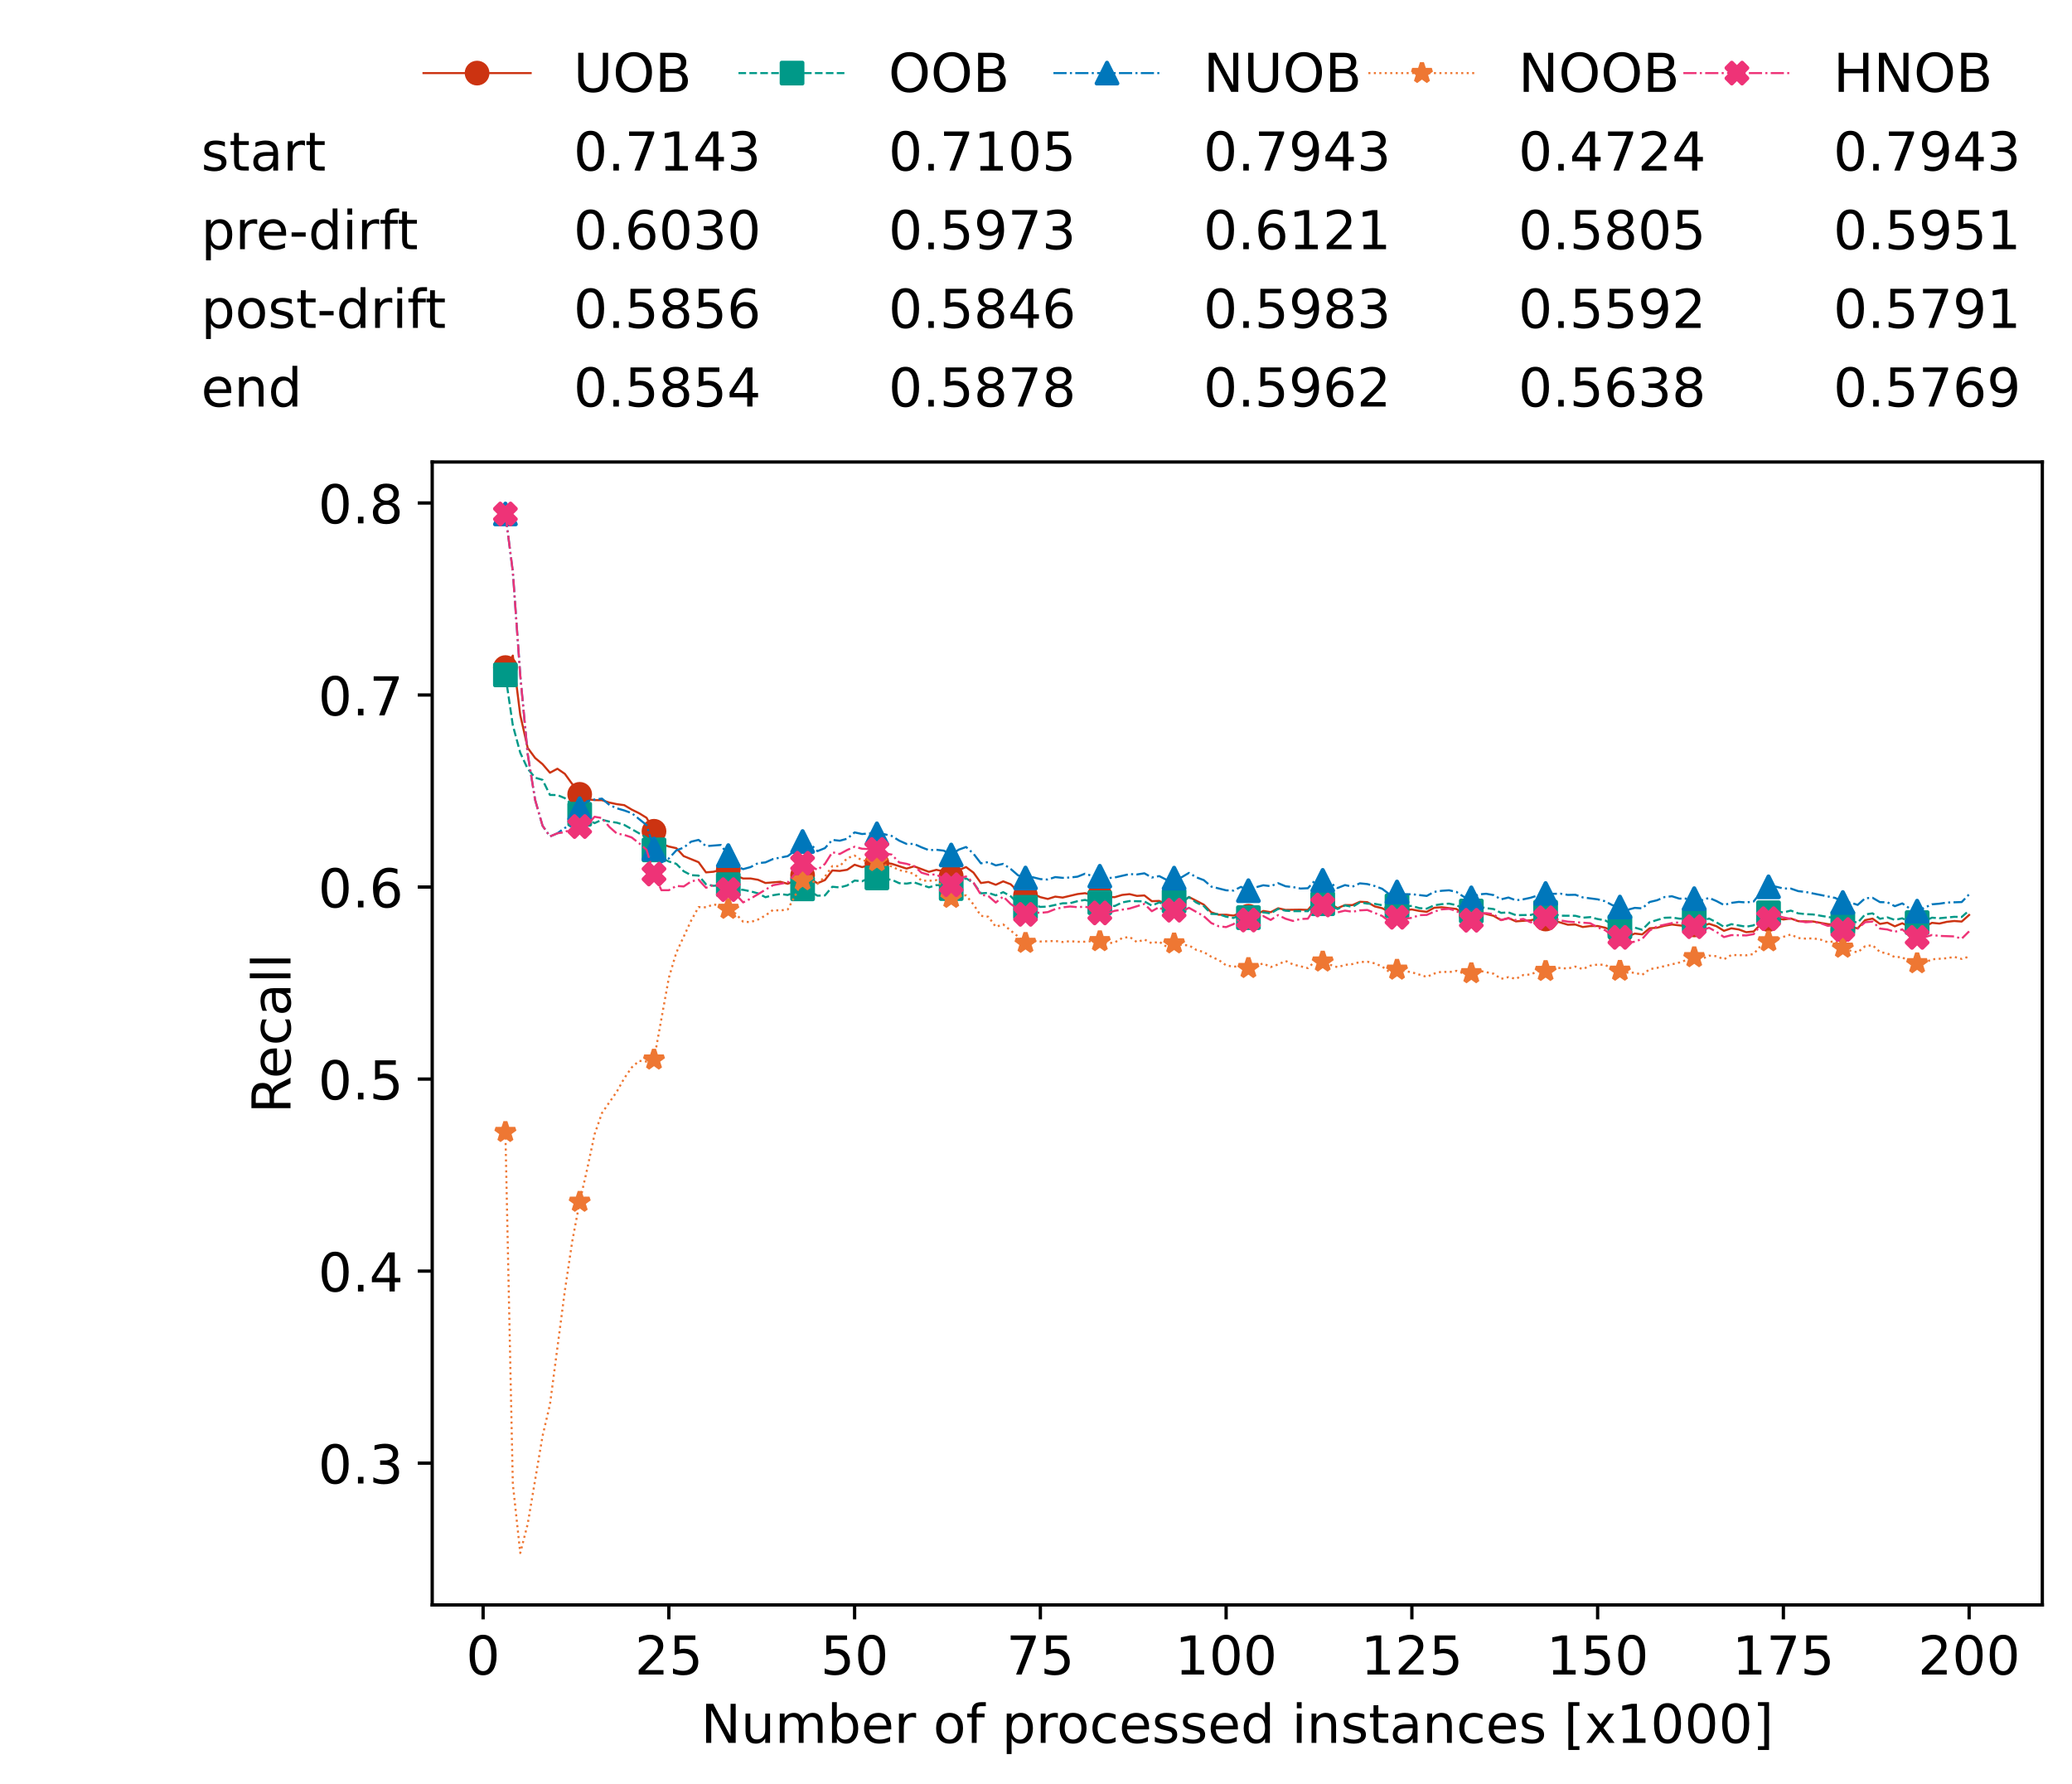 <?xml version="1.0" encoding="utf-8" standalone="no"?>
<!DOCTYPE svg PUBLIC "-//W3C//DTD SVG 1.1//EN"
  "http://www.w3.org/Graphics/SVG/1.1/DTD/svg11.dtd">
<!-- Created with matplotlib (https://matplotlib.org/) -->
<svg height="432.615pt" version="1.1" viewBox="0 0 502.65 432.615" width="502.65pt" xmlns="http://www.w3.org/2000/svg" xmlns:xlink="http://www.w3.org/1999/xlink">
 <defs>
  <style type="text/css">*{stroke-linecap:butt;stroke-linejoin:round;}</style>
 </defs>
 <g id="figure_1">
  <g id="patch_1">
   <path d="M 0 432.615 
L 502.65 432.615 
L 502.65 0 
L 0 0 
z
" style="fill:#ffffff;"/>
  </g>
  <g id="axes_1">
   <g id="patch_2">
    <path d="M 104.85 389.252 
L 495.45 389.252 
L 495.45 112.052 
L 104.85 112.052 
z
" style="fill:#ffffff;"/>
   </g>
   <g id="matplotlib.axis_1">
    <g id="xtick_1">
     <g id="line2d_1">
      <defs>
       <path d="M 0 0 
L 0 3.5 
" id="m9c9b6905cf" style="stroke:#000000;stroke-width:0.8;"/>
      </defs>
      <g>
       <use style="stroke:#000000;stroke-width:0.8;" x="117.197" xlink:href="#m9c9b6905cf" y="389.252"/>
      </g>
     </g>
     <g id="text_1">
      <!-- 0 -->
      <g transform="translate(113.061 406.13)scale(0.13 -0.13)">
       <defs>
        <path d="M 31.781 66.406 
Q 24.172 66.406 20.328 58.906 
Q 16.5 51.422 16.5 36.375 
Q 16.5 21.391 20.328 13.891 
Q 24.172 6.391 31.781 6.391 
Q 39.453 6.391 43.281 13.891 
Q 47.125 21.391 47.125 36.375 
Q 47.125 51.422 43.281 58.906 
Q 39.453 66.406 31.781 66.406 
z
M 31.781 74.219 
Q 44.047 74.219 50.516 64.516 
Q 56.984 54.828 56.984 36.375 
Q 56.984 17.969 50.516 8.266 
Q 44.047 -1.422 31.781 -1.422 
Q 19.531 -1.422 13.062 8.266 
Q 6.594 17.969 6.594 36.375 
Q 6.594 54.828 13.062 64.516 
Q 19.531 74.219 31.781 74.219 
z
" id="DejaVuSans-48"/>
       </defs>
       <use xlink:href="#DejaVuSans-48"/>
      </g>
     </g>
    </g>
    <g id="xtick_2">
     <g id="line2d_2">
      <g>
       <use style="stroke:#000000;stroke-width:0.8;" x="162.259" xlink:href="#m9c9b6905cf" y="389.252"/>
      </g>
     </g>
     <g id="text_2">
      <!-- 25 -->
      <g transform="translate(153.988 406.13)scale(0.13 -0.13)">
       <defs>
        <path d="M 19.188 8.297 
L 53.609 8.297 
L 53.609 0 
L 7.328 0 
L 7.328 8.297 
Q 12.938 14.109 22.625 23.891 
Q 32.328 33.688 34.812 36.531 
Q 39.547 41.844 41.422 45.531 
Q 43.312 49.219 43.312 52.781 
Q 43.312 58.594 39.234 62.25 
Q 35.156 65.922 28.609 65.922 
Q 23.969 65.922 18.812 64.312 
Q 13.672 62.703 7.812 59.422 
L 7.812 69.391 
Q 13.766 71.781 18.938 73 
Q 24.125 74.219 28.422 74.219 
Q 39.75 74.219 46.484 68.547 
Q 53.219 62.891 53.219 53.422 
Q 53.219 48.922 51.531 44.891 
Q 49.859 40.875 45.406 35.406 
Q 44.188 33.984 37.641 27.219 
Q 31.109 20.453 19.188 8.297 
z
" id="DejaVuSans-50"/>
        <path d="M 10.797 72.906 
L 49.516 72.906 
L 49.516 64.594 
L 19.828 64.594 
L 19.828 46.734 
Q 21.969 47.469 24.109 47.828 
Q 26.266 48.188 28.422 48.188 
Q 40.625 48.188 47.75 41.5 
Q 54.891 34.812 54.891 23.391 
Q 54.891 11.625 47.562 5.094 
Q 40.234 -1.422 26.906 -1.422 
Q 22.312 -1.422 17.547 -0.641 
Q 12.797 0.141 7.719 1.703 
L 7.719 11.625 
Q 12.109 9.234 16.797 8.062 
Q 21.484 6.891 26.703 6.891 
Q 35.156 6.891 40.078 11.328 
Q 45.016 15.766 45.016 23.391 
Q 45.016 31 40.078 35.438 
Q 35.156 39.891 26.703 39.891 
Q 22.75 39.891 18.812 39.016 
Q 14.891 38.141 10.797 36.281 
z
" id="DejaVuSans-53"/>
       </defs>
       <use xlink:href="#DejaVuSans-50"/>
       <use x="63.623" xlink:href="#DejaVuSans-53"/>
      </g>
     </g>
    </g>
    <g id="xtick_3">
     <g id="line2d_3">
      <g>
       <use style="stroke:#000000;stroke-width:0.8;" x="207.322" xlink:href="#m9c9b6905cf" y="389.252"/>
      </g>
     </g>
     <g id="text_3">
      <!-- 50 -->
      <g transform="translate(199.05 406.13)scale(0.13 -0.13)">
       <use xlink:href="#DejaVuSans-53"/>
       <use x="63.623" xlink:href="#DejaVuSans-48"/>
      </g>
     </g>
    </g>
    <g id="xtick_4">
     <g id="line2d_4">
      <g>
       <use style="stroke:#000000;stroke-width:0.8;" x="252.384" xlink:href="#m9c9b6905cf" y="389.252"/>
      </g>
     </g>
     <g id="text_4">
      <!-- 75 -->
      <g transform="translate(244.113 406.13)scale(0.13 -0.13)">
       <defs>
        <path d="M 8.203 72.906 
L 55.078 72.906 
L 55.078 68.703 
L 28.609 0 
L 18.312 0 
L 43.219 64.594 
L 8.203 64.594 
z
" id="DejaVuSans-55"/>
       </defs>
       <use xlink:href="#DejaVuSans-55"/>
       <use x="63.623" xlink:href="#DejaVuSans-53"/>
      </g>
     </g>
    </g>
    <g id="xtick_5">
     <g id="line2d_5">
      <g>
       <use style="stroke:#000000;stroke-width:0.8;" x="297.446" xlink:href="#m9c9b6905cf" y="389.252"/>
      </g>
     </g>
     <g id="text_5">
      <!-- 100 -->
      <g transform="translate(285.039 406.13)scale(0.13 -0.13)">
       <defs>
        <path d="M 12.406 8.297 
L 28.516 8.297 
L 28.516 63.922 
L 10.984 60.406 
L 10.984 69.391 
L 28.422 72.906 
L 38.281 72.906 
L 38.281 8.297 
L 54.391 8.297 
L 54.391 0 
L 12.406 0 
z
" id="DejaVuSans-49"/>
       </defs>
       <use xlink:href="#DejaVuSans-49"/>
       <use x="63.623" xlink:href="#DejaVuSans-48"/>
       <use x="127.246" xlink:href="#DejaVuSans-48"/>
      </g>
     </g>
    </g>
    <g id="xtick_6">
     <g id="line2d_6">
      <g>
       <use style="stroke:#000000;stroke-width:0.8;" x="342.509" xlink:href="#m9c9b6905cf" y="389.252"/>
      </g>
     </g>
     <g id="text_6">
      <!-- 125 -->
      <g transform="translate(330.102 406.13)scale(0.13 -0.13)">
       <use xlink:href="#DejaVuSans-49"/>
       <use x="63.623" xlink:href="#DejaVuSans-50"/>
       <use x="127.246" xlink:href="#DejaVuSans-53"/>
      </g>
     </g>
    </g>
    <g id="xtick_7">
     <g id="line2d_7">
      <g>
       <use style="stroke:#000000;stroke-width:0.8;" x="387.571" xlink:href="#m9c9b6905cf" y="389.252"/>
      </g>
     </g>
     <g id="text_7">
      <!-- 150 -->
      <g transform="translate(375.164 406.13)scale(0.13 -0.13)">
       <use xlink:href="#DejaVuSans-49"/>
       <use x="63.623" xlink:href="#DejaVuSans-53"/>
       <use x="127.246" xlink:href="#DejaVuSans-48"/>
      </g>
     </g>
    </g>
    <g id="xtick_8">
     <g id="line2d_8">
      <g>
       <use style="stroke:#000000;stroke-width:0.8;" x="432.633" xlink:href="#m9c9b6905cf" y="389.252"/>
      </g>
     </g>
     <g id="text_8">
      <!-- 175 -->
      <g transform="translate(420.226 406.13)scale(0.13 -0.13)">
       <use xlink:href="#DejaVuSans-49"/>
       <use x="63.623" xlink:href="#DejaVuSans-55"/>
       <use x="127.246" xlink:href="#DejaVuSans-53"/>
      </g>
     </g>
    </g>
    <g id="xtick_9">
     <g id="line2d_9">
      <g>
       <use style="stroke:#000000;stroke-width:0.8;" x="477.695" xlink:href="#m9c9b6905cf" y="389.252"/>
      </g>
     </g>
     <g id="text_9">
      <!-- 200 -->
      <g transform="translate(465.289 406.13)scale(0.13 -0.13)">
       <use xlink:href="#DejaVuSans-50"/>
       <use x="63.623" xlink:href="#DejaVuSans-48"/>
       <use x="127.246" xlink:href="#DejaVuSans-48"/>
      </g>
     </g>
    </g>
    <g id="text_10">
     <!-- Number of processed instances [x1000] -->
     <g transform="translate(170.025 422.711)scale(0.13 -0.13)">
      <defs>
       <path d="M 9.812 72.906 
L 23.094 72.906 
L 55.422 11.922 
L 55.422 72.906 
L 64.984 72.906 
L 64.984 0 
L 51.703 0 
L 19.391 60.984 
L 19.391 0 
L 9.812 0 
z
" id="DejaVuSans-78"/>
       <path d="M 8.5 21.578 
L 8.5 54.688 
L 17.484 54.688 
L 17.484 21.922 
Q 17.484 14.156 20.5 10.266 
Q 23.531 6.391 29.594 6.391 
Q 36.859 6.391 41.078 11.031 
Q 45.312 15.672 45.312 23.688 
L 45.312 54.688 
L 54.297 54.688 
L 54.297 0 
L 45.312 0 
L 45.312 8.406 
Q 42.047 3.422 37.719 1 
Q 33.406 -1.422 27.688 -1.422 
Q 18.266 -1.422 13.375 4.438 
Q 8.5 10.297 8.5 21.578 
z
M 31.109 56 
z
" id="DejaVuSans-117"/>
       <path d="M 52 44.188 
Q 55.375 50.25 60.062 53.125 
Q 64.75 56 71.094 56 
Q 79.641 56 84.281 50.016 
Q 88.922 44.047 88.922 33.016 
L 88.922 0 
L 79.891 0 
L 79.891 32.719 
Q 79.891 40.578 77.094 44.375 
Q 74.312 48.188 68.609 48.188 
Q 61.625 48.188 57.562 43.547 
Q 53.516 38.922 53.516 30.906 
L 53.516 0 
L 44.484 0 
L 44.484 32.719 
Q 44.484 40.625 41.703 44.406 
Q 38.922 48.188 33.109 48.188 
Q 26.219 48.188 22.156 43.531 
Q 18.109 38.875 18.109 30.906 
L 18.109 0 
L 9.078 0 
L 9.078 54.688 
L 18.109 54.688 
L 18.109 46.188 
Q 21.188 51.219 25.484 53.609 
Q 29.781 56 35.688 56 
Q 41.656 56 45.828 52.969 
Q 50 49.953 52 44.188 
z
" id="DejaVuSans-109"/>
       <path d="M 48.688 27.297 
Q 48.688 37.203 44.609 42.844 
Q 40.531 48.484 33.406 48.484 
Q 26.266 48.484 22.188 42.844 
Q 18.109 37.203 18.109 27.297 
Q 18.109 17.391 22.188 11.75 
Q 26.266 6.109 33.406 6.109 
Q 40.531 6.109 44.609 11.75 
Q 48.688 17.391 48.688 27.297 
z
M 18.109 46.391 
Q 20.953 51.266 25.266 53.625 
Q 29.594 56 35.594 56 
Q 45.562 56 51.781 48.094 
Q 58.016 40.188 58.016 27.297 
Q 58.016 14.406 51.781 6.484 
Q 45.562 -1.422 35.594 -1.422 
Q 29.594 -1.422 25.266 0.953 
Q 20.953 3.328 18.109 8.203 
L 18.109 0 
L 9.078 0 
L 9.078 75.984 
L 18.109 75.984 
z
" id="DejaVuSans-98"/>
       <path d="M 56.203 29.594 
L 56.203 25.203 
L 14.891 25.203 
Q 15.484 15.922 20.484 11.062 
Q 25.484 6.203 34.422 6.203 
Q 39.594 6.203 44.453 7.469 
Q 49.312 8.734 54.109 11.281 
L 54.109 2.781 
Q 49.266 0.734 44.188 -0.344 
Q 39.109 -1.422 33.891 -1.422 
Q 20.797 -1.422 13.156 6.188 
Q 5.516 13.812 5.516 26.812 
Q 5.516 40.234 12.766 48.109 
Q 20.016 56 32.328 56 
Q 43.359 56 49.781 48.891 
Q 56.203 41.797 56.203 29.594 
z
M 47.219 32.234 
Q 47.125 39.594 43.094 43.984 
Q 39.062 48.391 32.422 48.391 
Q 24.906 48.391 20.391 44.141 
Q 15.875 39.891 15.188 32.172 
z
" id="DejaVuSans-101"/>
       <path d="M 41.109 46.297 
Q 39.594 47.172 37.812 47.578 
Q 36.031 48 33.891 48 
Q 26.266 48 22.188 43.047 
Q 18.109 38.094 18.109 28.812 
L 18.109 0 
L 9.078 0 
L 9.078 54.688 
L 18.109 54.688 
L 18.109 46.188 
Q 20.953 51.172 25.484 53.578 
Q 30.031 56 36.531 56 
Q 37.453 56 38.578 55.875 
Q 39.703 55.766 41.062 55.516 
z
" id="DejaVuSans-114"/>
       <path id="DejaVuSans-32"/>
       <path d="M 30.609 48.391 
Q 23.391 48.391 19.188 42.75 
Q 14.984 37.109 14.984 27.297 
Q 14.984 17.484 19.156 11.844 
Q 23.344 6.203 30.609 6.203 
Q 37.797 6.203 41.984 11.859 
Q 46.188 17.531 46.188 27.297 
Q 46.188 37.016 41.984 42.703 
Q 37.797 48.391 30.609 48.391 
z
M 30.609 56 
Q 42.328 56 49.016 48.375 
Q 55.719 40.766 55.719 27.297 
Q 55.719 13.875 49.016 6.219 
Q 42.328 -1.422 30.609 -1.422 
Q 18.844 -1.422 12.172 6.219 
Q 5.516 13.875 5.516 27.297 
Q 5.516 40.766 12.172 48.375 
Q 18.844 56 30.609 56 
z
" id="DejaVuSans-111"/>
       <path d="M 37.109 75.984 
L 37.109 68.5 
L 28.516 68.5 
Q 23.688 68.5 21.797 66.547 
Q 19.922 64.594 19.922 59.516 
L 19.922 54.688 
L 34.719 54.688 
L 34.719 47.703 
L 19.922 47.703 
L 19.922 0 
L 10.891 0 
L 10.891 47.703 
L 2.297 47.703 
L 2.297 54.688 
L 10.891 54.688 
L 10.891 58.5 
Q 10.891 67.625 15.141 71.797 
Q 19.391 75.984 28.609 75.984 
z
" id="DejaVuSans-102"/>
       <path d="M 18.109 8.203 
L 18.109 -20.797 
L 9.078 -20.797 
L 9.078 54.688 
L 18.109 54.688 
L 18.109 46.391 
Q 20.953 51.266 25.266 53.625 
Q 29.594 56 35.594 56 
Q 45.562 56 51.781 48.094 
Q 58.016 40.188 58.016 27.297 
Q 58.016 14.406 51.781 6.484 
Q 45.562 -1.422 35.594 -1.422 
Q 29.594 -1.422 25.266 0.953 
Q 20.953 3.328 18.109 8.203 
z
M 48.688 27.297 
Q 48.688 37.203 44.609 42.844 
Q 40.531 48.484 33.406 48.484 
Q 26.266 48.484 22.188 42.844 
Q 18.109 37.203 18.109 27.297 
Q 18.109 17.391 22.188 11.75 
Q 26.266 6.109 33.406 6.109 
Q 40.531 6.109 44.609 11.75 
Q 48.688 17.391 48.688 27.297 
z
" id="DejaVuSans-112"/>
       <path d="M 48.781 52.594 
L 48.781 44.188 
Q 44.969 46.297 41.141 47.344 
Q 37.312 48.391 33.406 48.391 
Q 24.656 48.391 19.812 42.844 
Q 14.984 37.312 14.984 27.297 
Q 14.984 17.281 19.812 11.734 
Q 24.656 6.203 33.406 6.203 
Q 37.312 6.203 41.141 7.25 
Q 44.969 8.297 48.781 10.406 
L 48.781 2.094 
Q 45.016 0.344 40.984 -0.531 
Q 36.969 -1.422 32.422 -1.422 
Q 20.062 -1.422 12.781 6.344 
Q 5.516 14.109 5.516 27.297 
Q 5.516 40.672 12.859 48.328 
Q 20.219 56 33.016 56 
Q 37.156 56 41.109 55.141 
Q 45.062 54.297 48.781 52.594 
z
" id="DejaVuSans-99"/>
       <path d="M 44.281 53.078 
L 44.281 44.578 
Q 40.484 46.531 36.375 47.5 
Q 32.281 48.484 27.875 48.484 
Q 21.188 48.484 17.844 46.438 
Q 14.5 44.391 14.5 40.281 
Q 14.5 37.156 16.891 35.375 
Q 19.281 33.594 26.516 31.984 
L 29.594 31.297 
Q 39.156 29.25 43.188 25.516 
Q 47.219 21.781 47.219 15.094 
Q 47.219 7.469 41.188 3.016 
Q 35.156 -1.422 24.609 -1.422 
Q 20.219 -1.422 15.453 -0.562 
Q 10.688 0.297 5.422 2 
L 5.422 11.281 
Q 10.406 8.688 15.234 7.391 
Q 20.062 6.109 24.812 6.109 
Q 31.156 6.109 34.562 8.281 
Q 37.984 10.453 37.984 14.406 
Q 37.984 18.062 35.516 20.016 
Q 33.062 21.969 24.703 23.781 
L 21.578 24.516 
Q 13.234 26.266 9.516 29.906 
Q 5.812 33.547 5.812 39.891 
Q 5.812 47.609 11.281 51.797 
Q 16.75 56 26.812 56 
Q 31.781 56 36.172 55.266 
Q 40.578 54.547 44.281 53.078 
z
" id="DejaVuSans-115"/>
       <path d="M 45.406 46.391 
L 45.406 75.984 
L 54.391 75.984 
L 54.391 0 
L 45.406 0 
L 45.406 8.203 
Q 42.578 3.328 38.25 0.953 
Q 33.938 -1.422 27.875 -1.422 
Q 17.969 -1.422 11.734 6.484 
Q 5.516 14.406 5.516 27.297 
Q 5.516 40.188 11.734 48.094 
Q 17.969 56 27.875 56 
Q 33.938 56 38.25 53.625 
Q 42.578 51.266 45.406 46.391 
z
M 14.797 27.297 
Q 14.797 17.391 18.875 11.75 
Q 22.953 6.109 30.078 6.109 
Q 37.203 6.109 41.297 11.75 
Q 45.406 17.391 45.406 27.297 
Q 45.406 37.203 41.297 42.844 
Q 37.203 48.484 30.078 48.484 
Q 22.953 48.484 18.875 42.844 
Q 14.797 37.203 14.797 27.297 
z
" id="DejaVuSans-100"/>
       <path d="M 9.422 54.688 
L 18.406 54.688 
L 18.406 0 
L 9.422 0 
z
M 9.422 75.984 
L 18.406 75.984 
L 18.406 64.594 
L 9.422 64.594 
z
" id="DejaVuSans-105"/>
       <path d="M 54.891 33.016 
L 54.891 0 
L 45.906 0 
L 45.906 32.719 
Q 45.906 40.484 42.875 44.328 
Q 39.844 48.188 33.797 48.188 
Q 26.516 48.188 22.312 43.547 
Q 18.109 38.922 18.109 30.906 
L 18.109 0 
L 9.078 0 
L 9.078 54.688 
L 18.109 54.688 
L 18.109 46.188 
Q 21.344 51.125 25.703 53.562 
Q 30.078 56 35.797 56 
Q 45.219 56 50.047 50.172 
Q 54.891 44.344 54.891 33.016 
z
" id="DejaVuSans-110"/>
       <path d="M 18.312 70.219 
L 18.312 54.688 
L 36.812 54.688 
L 36.812 47.703 
L 18.312 47.703 
L 18.312 18.016 
Q 18.312 11.328 20.141 9.422 
Q 21.969 7.516 27.594 7.516 
L 36.812 7.516 
L 36.812 0 
L 27.594 0 
Q 17.188 0 13.234 3.875 
Q 9.281 7.766 9.281 18.016 
L 9.281 47.703 
L 2.688 47.703 
L 2.688 54.688 
L 9.281 54.688 
L 9.281 70.219 
z
" id="DejaVuSans-116"/>
       <path d="M 34.281 27.484 
Q 23.391 27.484 19.188 25 
Q 14.984 22.516 14.984 16.5 
Q 14.984 11.719 18.141 8.906 
Q 21.297 6.109 26.703 6.109 
Q 34.188 6.109 38.703 11.406 
Q 43.219 16.703 43.219 25.484 
L 43.219 27.484 
z
M 52.203 31.203 
L 52.203 0 
L 43.219 0 
L 43.219 8.297 
Q 40.141 3.328 35.547 0.953 
Q 30.953 -1.422 24.312 -1.422 
Q 15.922 -1.422 10.953 3.297 
Q 6 8.016 6 15.922 
Q 6 25.141 12.172 29.828 
Q 18.359 34.516 30.609 34.516 
L 43.219 34.516 
L 43.219 35.406 
Q 43.219 41.609 39.141 45 
Q 35.062 48.391 27.688 48.391 
Q 23 48.391 18.547 47.266 
Q 14.109 46.141 10.016 43.891 
L 10.016 52.203 
Q 14.938 54.109 19.578 55.047 
Q 24.219 56 28.609 56 
Q 40.484 56 46.344 49.844 
Q 52.203 43.703 52.203 31.203 
z
" id="DejaVuSans-97"/>
       <path d="M 8.594 75.984 
L 29.297 75.984 
L 29.297 69 
L 17.578 69 
L 17.578 -6.203 
L 29.297 -6.203 
L 29.297 -13.188 
L 8.594 -13.188 
z
" id="DejaVuSans-91"/>
       <path d="M 54.891 54.688 
L 35.109 28.078 
L 55.906 0 
L 45.312 0 
L 29.391 21.484 
L 13.484 0 
L 2.875 0 
L 24.125 28.609 
L 4.688 54.688 
L 15.281 54.688 
L 29.781 35.203 
L 44.281 54.688 
z
" id="DejaVuSans-120"/>
       <path d="M 30.422 75.984 
L 30.422 -13.188 
L 9.719 -13.188 
L 9.719 -6.203 
L 21.391 -6.203 
L 21.391 69 
L 9.719 69 
L 9.719 75.984 
z
" id="DejaVuSans-93"/>
      </defs>
      <use xlink:href="#DejaVuSans-78"/>
      <use x="74.805" xlink:href="#DejaVuSans-117"/>
      <use x="138.184" xlink:href="#DejaVuSans-109"/>
      <use x="235.596" xlink:href="#DejaVuSans-98"/>
      <use x="299.072" xlink:href="#DejaVuSans-101"/>
      <use x="360.596" xlink:href="#DejaVuSans-114"/>
      <use x="401.709" xlink:href="#DejaVuSans-32"/>
      <use x="433.496" xlink:href="#DejaVuSans-111"/>
      <use x="494.678" xlink:href="#DejaVuSans-102"/>
      <use x="529.883" xlink:href="#DejaVuSans-32"/>
      <use x="561.67" xlink:href="#DejaVuSans-112"/>
      <use x="625.146" xlink:href="#DejaVuSans-114"/>
      <use x="664.01" xlink:href="#DejaVuSans-111"/>
      <use x="725.191" xlink:href="#DejaVuSans-99"/>
      <use x="780.172" xlink:href="#DejaVuSans-101"/>
      <use x="841.695" xlink:href="#DejaVuSans-115"/>
      <use x="893.795" xlink:href="#DejaVuSans-115"/>
      <use x="945.895" xlink:href="#DejaVuSans-101"/>
      <use x="1007.418" xlink:href="#DejaVuSans-100"/>
      <use x="1070.895" xlink:href="#DejaVuSans-32"/>
      <use x="1102.682" xlink:href="#DejaVuSans-105"/>
      <use x="1130.465" xlink:href="#DejaVuSans-110"/>
      <use x="1193.844" xlink:href="#DejaVuSans-115"/>
      <use x="1245.943" xlink:href="#DejaVuSans-116"/>
      <use x="1285.152" xlink:href="#DejaVuSans-97"/>
      <use x="1346.432" xlink:href="#DejaVuSans-110"/>
      <use x="1409.811" xlink:href="#DejaVuSans-99"/>
      <use x="1464.791" xlink:href="#DejaVuSans-101"/>
      <use x="1526.314" xlink:href="#DejaVuSans-115"/>
      <use x="1578.414" xlink:href="#DejaVuSans-32"/>
      <use x="1610.201" xlink:href="#DejaVuSans-91"/>
      <use x="1649.215" xlink:href="#DejaVuSans-120"/>
      <use x="1708.395" xlink:href="#DejaVuSans-49"/>
      <use x="1772.018" xlink:href="#DejaVuSans-48"/>
      <use x="1835.641" xlink:href="#DejaVuSans-48"/>
      <use x="1899.264" xlink:href="#DejaVuSans-48"/>
      <use x="1962.887" xlink:href="#DejaVuSans-93"/>
     </g>
    </g>
   </g>
   <g id="matplotlib.axis_2">
    <g id="ytick_1">
     <g id="line2d_10">
      <defs>
       <path d="M 0 0 
L -3.5 0 
" id="mb6b87f1fb7" style="stroke:#000000;stroke-width:0.8;"/>
      </defs>
      <g>
       <use style="stroke:#000000;stroke-width:0.8;" x="104.85" xlink:href="#mb6b87f1fb7" y="354.858"/>
      </g>
     </g>
     <g id="text_11">
      <!-- 0.3 -->
      <g transform="translate(77.176 359.797)scale(0.13 -0.13)">
       <defs>
        <path d="M 10.688 12.406 
L 21 12.406 
L 21 0 
L 10.688 0 
z
" id="DejaVuSans-46"/>
        <path d="M 40.578 39.312 
Q 47.656 37.797 51.625 33 
Q 55.609 28.219 55.609 21.188 
Q 55.609 10.406 48.188 4.484 
Q 40.766 -1.422 27.094 -1.422 
Q 22.516 -1.422 17.656 -0.516 
Q 12.797 0.391 7.625 2.203 
L 7.625 11.719 
Q 11.719 9.328 16.594 8.109 
Q 21.484 6.891 26.812 6.891 
Q 36.078 6.891 40.938 10.547 
Q 45.797 14.203 45.797 21.188 
Q 45.797 27.641 41.281 31.266 
Q 36.766 34.906 28.719 34.906 
L 20.219 34.906 
L 20.219 43.016 
L 29.109 43.016 
Q 36.375 43.016 40.234 45.922 
Q 44.094 48.828 44.094 54.297 
Q 44.094 59.906 40.109 62.906 
Q 36.141 65.922 28.719 65.922 
Q 24.656 65.922 20.016 65.031 
Q 15.375 64.156 9.812 62.312 
L 9.812 71.094 
Q 15.438 72.656 20.344 73.438 
Q 25.25 74.219 29.594 74.219 
Q 40.828 74.219 47.359 69.109 
Q 53.906 64.016 53.906 55.328 
Q 53.906 49.266 50.438 45.094 
Q 46.969 40.922 40.578 39.312 
z
" id="DejaVuSans-51"/>
       </defs>
       <use xlink:href="#DejaVuSans-48"/>
       <use x="63.623" xlink:href="#DejaVuSans-46"/>
       <use x="95.41" xlink:href="#DejaVuSans-51"/>
      </g>
     </g>
    </g>
    <g id="ytick_2">
     <g id="line2d_11">
      <g>
       <use style="stroke:#000000;stroke-width:0.8;" x="104.85" xlink:href="#mb6b87f1fb7" y="308.284"/>
      </g>
     </g>
     <g id="text_12">
      <!-- 0.4 -->
      <g transform="translate(77.176 313.223)scale(0.13 -0.13)">
       <defs>
        <path d="M 37.797 64.312 
L 12.891 25.391 
L 37.797 25.391 
z
M 35.203 72.906 
L 47.609 72.906 
L 47.609 25.391 
L 58.016 25.391 
L 58.016 17.188 
L 47.609 17.188 
L 47.609 0 
L 37.797 0 
L 37.797 17.188 
L 4.891 17.188 
L 4.891 26.703 
z
" id="DejaVuSans-52"/>
       </defs>
       <use xlink:href="#DejaVuSans-48"/>
       <use x="63.623" xlink:href="#DejaVuSans-46"/>
       <use x="95.41" xlink:href="#DejaVuSans-52"/>
      </g>
     </g>
    </g>
    <g id="ytick_3">
     <g id="line2d_12">
      <g>
       <use style="stroke:#000000;stroke-width:0.8;" x="104.85" xlink:href="#mb6b87f1fb7" y="261.711"/>
      </g>
     </g>
     <g id="text_13">
      <!-- 0.5 -->
      <g transform="translate(77.176 266.65)scale(0.13 -0.13)">
       <use xlink:href="#DejaVuSans-48"/>
       <use x="63.623" xlink:href="#DejaVuSans-46"/>
       <use x="95.41" xlink:href="#DejaVuSans-53"/>
      </g>
     </g>
    </g>
    <g id="ytick_4">
     <g id="line2d_13">
      <g>
       <use style="stroke:#000000;stroke-width:0.8;" x="104.85" xlink:href="#mb6b87f1fb7" y="215.137"/>
      </g>
     </g>
     <g id="text_14">
      <!-- 0.6 -->
      <g transform="translate(77.176 220.076)scale(0.13 -0.13)">
       <defs>
        <path d="M 33.016 40.375 
Q 26.375 40.375 22.484 35.828 
Q 18.609 31.297 18.609 23.391 
Q 18.609 15.531 22.484 10.953 
Q 26.375 6.391 33.016 6.391 
Q 39.656 6.391 43.531 10.953 
Q 47.406 15.531 47.406 23.391 
Q 47.406 31.297 43.531 35.828 
Q 39.656 40.375 33.016 40.375 
z
M 52.594 71.297 
L 52.594 62.312 
Q 48.875 64.062 45.094 64.984 
Q 41.312 65.922 37.594 65.922 
Q 27.828 65.922 22.672 59.328 
Q 17.531 52.734 16.797 39.406 
Q 19.672 43.656 24.016 45.922 
Q 28.375 48.188 33.594 48.188 
Q 44.578 48.188 50.953 41.516 
Q 57.328 34.859 57.328 23.391 
Q 57.328 12.156 50.688 5.359 
Q 44.047 -1.422 33.016 -1.422 
Q 20.359 -1.422 13.672 8.266 
Q 6.984 17.969 6.984 36.375 
Q 6.984 53.656 15.188 63.938 
Q 23.391 74.219 37.203 74.219 
Q 40.922 74.219 44.703 73.484 
Q 48.484 72.75 52.594 71.297 
z
" id="DejaVuSans-54"/>
       </defs>
       <use xlink:href="#DejaVuSans-48"/>
       <use x="63.623" xlink:href="#DejaVuSans-46"/>
       <use x="95.41" xlink:href="#DejaVuSans-54"/>
      </g>
     </g>
    </g>
    <g id="ytick_5">
     <g id="line2d_14">
      <g>
       <use style="stroke:#000000;stroke-width:0.8;" x="104.85" xlink:href="#mb6b87f1fb7" y="168.564"/>
      </g>
     </g>
     <g id="text_15">
      <!-- 0.7 -->
      <g transform="translate(77.176 173.503)scale(0.13 -0.13)">
       <use xlink:href="#DejaVuSans-48"/>
       <use x="63.623" xlink:href="#DejaVuSans-46"/>
       <use x="95.41" xlink:href="#DejaVuSans-55"/>
      </g>
     </g>
    </g>
    <g id="ytick_6">
     <g id="line2d_15">
      <g>
       <use style="stroke:#000000;stroke-width:0.8;" x="104.85" xlink:href="#mb6b87f1fb7" y="121.99"/>
      </g>
     </g>
     <g id="text_16">
      <!-- 0.8 -->
      <g transform="translate(77.176 126.929)scale(0.13 -0.13)">
       <defs>
        <path d="M 31.781 34.625 
Q 24.75 34.625 20.719 30.859 
Q 16.703 27.094 16.703 20.516 
Q 16.703 13.922 20.719 10.156 
Q 24.75 6.391 31.781 6.391 
Q 38.812 6.391 42.859 10.172 
Q 46.922 13.969 46.922 20.516 
Q 46.922 27.094 42.891 30.859 
Q 38.875 34.625 31.781 34.625 
z
M 21.922 38.812 
Q 15.578 40.375 12.031 44.719 
Q 8.5 49.078 8.5 55.328 
Q 8.5 64.062 14.719 69.141 
Q 20.953 74.219 31.781 74.219 
Q 42.672 74.219 48.875 69.141 
Q 55.078 64.062 55.078 55.328 
Q 55.078 49.078 51.531 44.719 
Q 48 40.375 41.703 38.812 
Q 48.828 37.156 52.797 32.312 
Q 56.781 27.484 56.781 20.516 
Q 56.781 9.906 50.312 4.234 
Q 43.844 -1.422 31.781 -1.422 
Q 19.734 -1.422 13.25 4.234 
Q 6.781 9.906 6.781 20.516 
Q 6.781 27.484 10.781 32.312 
Q 14.797 37.156 21.922 38.812 
z
M 18.312 54.391 
Q 18.312 48.734 21.844 45.562 
Q 25.391 42.391 31.781 42.391 
Q 38.141 42.391 41.719 45.562 
Q 45.312 48.734 45.312 54.391 
Q 45.312 60.062 41.719 63.234 
Q 38.141 66.406 31.781 66.406 
Q 25.391 66.406 21.844 63.234 
Q 18.312 60.062 18.312 54.391 
z
" id="DejaVuSans-56"/>
       </defs>
       <use xlink:href="#DejaVuSans-48"/>
       <use x="63.623" xlink:href="#DejaVuSans-46"/>
       <use x="95.41" xlink:href="#DejaVuSans-56"/>
      </g>
     </g>
    </g>
    <g id="text_17">
     <!-- Recall -->
     <g transform="translate(70.472 270.044)rotate(-90)scale(0.13 -0.13)">
      <defs>
       <path d="M 44.391 34.188 
Q 47.562 33.109 50.562 29.594 
Q 53.562 26.078 56.594 19.922 
L 66.609 0 
L 56 0 
L 46.688 18.703 
Q 43.062 26.031 39.672 28.422 
Q 36.281 30.812 30.422 30.812 
L 19.672 30.812 
L 19.672 0 
L 9.812 0 
L 9.812 72.906 
L 32.078 72.906 
Q 44.578 72.906 50.734 67.672 
Q 56.891 62.453 56.891 51.906 
Q 56.891 45.016 53.688 40.469 
Q 50.484 35.938 44.391 34.188 
z
M 19.672 64.797 
L 19.672 38.922 
L 32.078 38.922 
Q 39.203 38.922 42.844 42.219 
Q 46.484 45.516 46.484 51.906 
Q 46.484 58.297 42.844 61.547 
Q 39.203 64.797 32.078 64.797 
z
" id="DejaVuSans-82"/>
       <path d="M 9.422 75.984 
L 18.406 75.984 
L 18.406 0 
L 9.422 0 
z
" id="DejaVuSans-108"/>
      </defs>
      <use xlink:href="#DejaVuSans-82"/>
      <use x="64.982" xlink:href="#DejaVuSans-101"/>
      <use x="126.506" xlink:href="#DejaVuSans-99"/>
      <use x="181.486" xlink:href="#DejaVuSans-97"/>
      <use x="242.766" xlink:href="#DejaVuSans-108"/>
      <use x="270.549" xlink:href="#DejaVuSans-108"/>
     </g>
    </g>
   </g>
   <g id="line2d_16"/>
   <g id="line2d_17"/>
   <g id="line2d_18"/>
   <g id="line2d_19"/>
   <g id="line2d_20"/>
   <g id="line2d_21">
    <path clip-path="url(#p9ab7d8c28f)" d="M 122.605 161.911 
L 124.407 159.004 
L 126.21 173.418 
L 128.012 181.385 
L 129.815 183.836 
L 131.617 185.334 
L 133.419 187.414 
L 135.222 186.445 
L 137.024 187.678 
L 140.629 192.653 
L 142.432 193.846 
L 144.234 194.051 
L 146.037 194.076 
L 147.839 194.657 
L 149.642 195.033 
L 151.444 195.28 
L 153.247 196.353 
L 155.049 197.239 
L 156.852 198.345 
L 158.654 201.612 
L 160.457 204.633 
L 162.259 205.316 
L 164.062 205.707 
L 165.864 207.643 
L 169.469 209.11 
L 171.272 211.583 
L 173.074 211.43 
L 174.877 210.954 
L 176.679 210.874 
L 178.482 212.365 
L 180.284 213.067 
L 182.087 213.064 
L 183.889 213.374 
L 185.692 214.155 
L 189.297 213.858 
L 191.099 214.352 
L 192.902 213.558 
L 194.704 212.293 
L 196.507 213.152 
L 198.309 214.217 
L 200.112 213.455 
L 201.914 211.118 
L 203.717 211.234 
L 205.519 210.948 
L 207.322 209.728 
L 209.124 210.304 
L 212.729 209.377 
L 214.532 209.182 
L 216.334 209.5 
L 219.939 210.665 
L 221.742 210.111 
L 225.347 211.452 
L 227.149 210.964 
L 228.952 211.323 
L 230.754 212.464 
L 232.557 211.043 
L 234.359 210.294 
L 236.162 211.644 
L 237.964 214.165 
L 239.767 213.901 
L 241.569 214.59 
L 243.372 213.759 
L 245.174 214.463 
L 246.976 216.187 
L 248.779 217.146 
L 250.581 216.782 
L 252.384 217.589 
L 254.186 218.026 
L 255.989 217.462 
L 257.791 217.689 
L 261.396 216.84 
L 263.199 216.628 
L 265.001 217.037 
L 266.804 217.066 
L 268.606 217.532 
L 270.409 217.595 
L 272.211 217.052 
L 274.014 216.854 
L 275.816 217.288 
L 277.619 217.174 
L 279.421 218.571 
L 281.224 218.504 
L 283.026 219.401 
L 284.829 218.712 
L 286.631 218.927 
L 288.434 217.549 
L 292.039 219.413 
L 293.841 221.27 
L 295.644 221.861 
L 297.446 221.854 
L 299.249 222.064 
L 301.051 221.387 
L 302.854 222.223 
L 304.656 221.854 
L 306.459 220.936 
L 308.261 221.238 
L 310.064 220.281 
L 311.866 220.676 
L 315.471 220.622 
L 317.274 220.686 
L 319.076 218.638 
L 320.879 218.829 
L 322.681 219.176 
L 324.484 220.251 
L 326.286 219.514 
L 328.089 219.516 
L 329.891 218.713 
L 331.694 218.803 
L 333.496 219.835 
L 335.299 220.267 
L 337.101 221.224 
L 338.904 220.433 
L 340.706 220.753 
L 342.509 220.578 
L 344.311 220.932 
L 346.114 221.152 
L 347.916 220.168 
L 349.719 220.034 
L 353.324 220.459 
L 355.126 221.747 
L 356.928 222.028 
L 358.731 221.234 
L 362.336 222.122 
L 364.138 223.169 
L 365.941 222.65 
L 367.743 223.465 
L 371.348 223.196 
L 373.151 222.748 
L 374.953 222.894 
L 376.756 223.224 
L 380.361 224.278 
L 382.163 224.23 
L 383.966 224.831 
L 385.768 224.597 
L 387.571 224.591 
L 389.373 224.997 
L 394.781 227.178 
L 396.583 226.421 
L 398.386 226.626 
L 400.188 225.142 
L 401.991 225.008 
L 403.793 224.529 
L 405.596 224.223 
L 409.201 224.661 
L 411.003 224.326 
L 412.806 224.66 
L 414.608 224.051 
L 416.411 224.645 
L 418.213 225.756 
L 420.016 225.145 
L 421.818 225.43 
L 423.621 226.088 
L 425.423 225.914 
L 427.226 224.102 
L 429.028 223.01 
L 430.831 222.621 
L 432.633 223.011 
L 434.436 222.759 
L 436.238 223.413 
L 439.843 223.495 
L 443.448 224.142 
L 445.251 224.331 
L 447.053 225.562 
L 448.856 224.838 
L 450.658 225.148 
L 452.461 223.168 
L 454.263 222.794 
L 456.066 224.082 
L 457.868 223.777 
L 459.671 224.668 
L 461.473 223.919 
L 463.276 224.817 
L 465.078 225.002 
L 466.881 224.784 
L 468.683 223.818 
L 470.485 223.994 
L 472.288 223.574 
L 474.09 223.376 
L 475.893 223.51 
L 477.695 221.915 
L 477.695 221.915 
" style="fill:none;stroke:#cc3311;stroke-linecap:square;stroke-width:0.5;"/>
    <defs>
     <path d="M 0 2.5 
C 0.663 2.5 1.299 2.237 1.768 1.768 
C 2.237 1.299 2.5 0.663 2.5 0 
C 2.5 -0.663 2.237 -1.299 1.768 -1.768 
C 1.299 -2.237 0.663 -2.5 0 -2.5 
C -0.663 -2.5 -1.299 -2.237 -1.768 -1.768 
C -2.237 -1.299 -2.5 -0.663 -2.5 0 
C -2.5 0.663 -2.237 1.299 -1.768 1.768 
C -1.299 2.237 -0.663 2.5 0 2.5 
z
" id="m5dd4a2ee38" style="stroke:#cc3311;"/>
    </defs>
    <g clip-path="url(#p9ab7d8c28f)">
     <use style="fill:#cc3311;stroke:#cc3311;" x="122.605" xlink:href="#m5dd4a2ee38" y="161.911"/>
     <use style="fill:#cc3311;stroke:#cc3311;" x="140.629" xlink:href="#m5dd4a2ee38" y="192.653"/>
     <use style="fill:#cc3311;stroke:#cc3311;" x="158.654" xlink:href="#m5dd4a2ee38" y="201.612"/>
     <use style="fill:#cc3311;stroke:#cc3311;" x="176.679" xlink:href="#m5dd4a2ee38" y="210.874"/>
     <use style="fill:#cc3311;stroke:#cc3311;" x="194.704" xlink:href="#m5dd4a2ee38" y="212.293"/>
     <use style="fill:#cc3311;stroke:#cc3311;" x="212.729" xlink:href="#m5dd4a2ee38" y="209.377"/>
     <use style="fill:#cc3311;stroke:#cc3311;" x="230.754" xlink:href="#m5dd4a2ee38" y="212.464"/>
     <use style="fill:#cc3311;stroke:#cc3311;" x="248.779" xlink:href="#m5dd4a2ee38" y="217.146"/>
     <use style="fill:#cc3311;stroke:#cc3311;" x="266.804" xlink:href="#m5dd4a2ee38" y="217.066"/>
     <use style="fill:#cc3311;stroke:#cc3311;" x="284.829" xlink:href="#m5dd4a2ee38" y="218.712"/>
     <use style="fill:#cc3311;stroke:#cc3311;" x="302.854" xlink:href="#m5dd4a2ee38" y="222.223"/>
     <use style="fill:#cc3311;stroke:#cc3311;" x="320.879" xlink:href="#m5dd4a2ee38" y="218.829"/>
     <use style="fill:#cc3311;stroke:#cc3311;" x="338.904" xlink:href="#m5dd4a2ee38" y="220.433"/>
     <use style="fill:#cc3311;stroke:#cc3311;" x="356.928" xlink:href="#m5dd4a2ee38" y="222.028"/>
     <use style="fill:#cc3311;stroke:#cc3311;" x="374.953" xlink:href="#m5dd4a2ee38" y="222.894"/>
     <use style="fill:#cc3311;stroke:#cc3311;" x="392.978" xlink:href="#m5dd4a2ee38" y="226.46"/>
     <use style="fill:#cc3311;stroke:#cc3311;" x="411.003" xlink:href="#m5dd4a2ee38" y="224.326"/>
     <use style="fill:#cc3311;stroke:#cc3311;" x="429.028" xlink:href="#m5dd4a2ee38" y="223.01"/>
     <use style="fill:#cc3311;stroke:#cc3311;" x="447.053" xlink:href="#m5dd4a2ee38" y="225.562"/>
     <use style="fill:#cc3311;stroke:#cc3311;" x="465.078" xlink:href="#m5dd4a2ee38" y="225.002"/>
    </g>
   </g>
   <g id="line2d_22"/>
   <g id="line2d_23"/>
   <g id="line2d_24"/>
   <g id="line2d_25"/>
   <g id="line2d_26">
    <path clip-path="url(#p9ab7d8c28f)" d="M 122.605 163.685 
L 124.407 175.907 
L 126.21 182.568 
L 128.012 186.456 
L 129.815 188.61 
L 131.617 189.15 
L 133.419 192.809 
L 135.222 192.826 
L 137.024 193.58 
L 138.827 195.197 
L 140.629 197.482 
L 144.234 199.641 
L 146.037 198.811 
L 147.839 199.264 
L 149.642 199.528 
L 151.444 200.068 
L 156.852 203.138 
L 158.654 206.13 
L 160.457 208.04 
L 162.259 208.944 
L 164.062 209.508 
L 165.864 211.312 
L 167.667 212.262 
L 169.469 212.358 
L 171.272 214.46 
L 173.074 214.837 
L 176.679 214.551 
L 178.482 215.665 
L 180.284 215.815 
L 182.087 216.175 
L 183.889 216.671 
L 185.692 217.604 
L 187.494 217.127 
L 189.297 216.837 
L 191.099 217.069 
L 194.704 215.574 
L 196.507 216.217 
L 198.309 217.236 
L 200.112 217.175 
L 201.914 215.066 
L 203.717 215.234 
L 205.519 214.752 
L 207.322 213.56 
L 209.124 213.741 
L 210.927 212.92 
L 212.729 212.92 
L 214.532 213.2 
L 216.334 213.366 
L 218.137 214.2 
L 219.939 214.303 
L 221.742 214.007 
L 225.347 215.21 
L 227.149 214.672 
L 228.952 214.759 
L 230.754 215.518 
L 232.557 213.822 
L 234.359 213.025 
L 236.162 214.138 
L 237.964 216.664 
L 239.767 216.549 
L 241.569 217.154 
L 243.372 216.376 
L 245.174 217.362 
L 246.976 219.131 
L 248.779 220.062 
L 250.581 219.415 
L 252.384 219.956 
L 254.186 219.871 
L 257.791 219.077 
L 259.594 219.05 
L 261.396 218.569 
L 263.199 218.264 
L 265.001 218.72 
L 266.804 218.937 
L 268.606 219.495 
L 270.409 219.75 
L 272.211 218.879 
L 274.014 218.538 
L 277.619 218.617 
L 279.421 219.641 
L 281.224 218.865 
L 283.026 219.621 
L 284.829 218.538 
L 286.631 218.706 
L 288.434 217.603 
L 290.236 218.909 
L 292.039 219.749 
L 293.841 221.65 
L 295.644 221.719 
L 297.446 222.33 
L 299.249 222.633 
L 301.051 221.818 
L 302.854 222.562 
L 304.656 222.146 
L 306.459 221.273 
L 308.261 221.533 
L 310.064 220.439 
L 311.866 220.878 
L 313.669 220.983 
L 317.274 220.991 
L 319.076 219.132 
L 320.879 219.18 
L 322.681 219.62 
L 324.484 220.464 
L 326.286 219.588 
L 328.089 219.955 
L 329.891 218.844 
L 331.694 219.158 
L 333.496 219.212 
L 335.299 219.55 
L 337.101 220.734 
L 338.904 219.698 
L 340.706 219.831 
L 342.509 219.709 
L 344.311 220.247 
L 346.114 220.375 
L 347.916 219.574 
L 349.719 219.291 
L 351.521 219.161 
L 353.324 219.524 
L 355.126 220.481 
L 356.928 220.951 
L 358.731 219.883 
L 360.533 220.26 
L 362.336 220.478 
L 364.138 221.399 
L 365.941 221.28 
L 367.743 221.961 
L 371.348 221.91 
L 373.151 221.374 
L 374.953 221.235 
L 378.558 222.087 
L 382.163 222.107 
L 383.966 222.573 
L 385.768 222.433 
L 387.571 222.897 
L 389.373 223.21 
L 391.176 224.231 
L 392.978 224.768 
L 394.781 225.624 
L 396.583 224.97 
L 398.386 225.503 
L 400.188 223.679 
L 403.793 222.595 
L 405.596 222.525 
L 407.398 222.805 
L 409.201 222.816 
L 412.806 223.389 
L 414.608 222.779 
L 416.411 223.696 
L 418.213 224.8 
L 420.016 224.142 
L 423.621 224.765 
L 425.423 224.423 
L 427.226 222.518 
L 429.028 221.381 
L 430.831 221.037 
L 432.633 221.294 
L 434.436 220.852 
L 436.238 221.517 
L 438.041 221.715 
L 439.843 221.792 
L 443.448 222.394 
L 445.251 222.681 
L 447.053 223.814 
L 448.856 223.369 
L 450.658 223.772 
L 452.461 221.79 
L 454.263 221.512 
L 456.066 222.845 
L 457.868 222.491 
L 459.671 223.114 
L 461.473 222.722 
L 463.276 223.621 
L 465.078 223.761 
L 466.881 223.359 
L 468.683 222.571 
L 470.485 222.701 
L 474.09 222.358 
L 475.893 222.401 
L 477.695 220.805 
L 477.695 220.805 
" style="fill:none;stroke:#009988;stroke-dasharray:1.85,0.8;stroke-dashoffset:0;stroke-width:0.5;"/>
    <defs>
     <path d="M -2.5 2.5 
L 2.5 2.5 
L 2.5 -2.5 
L -2.5 -2.5 
z
" id="m4f89587ea9" style="stroke:#009988;stroke-linejoin:miter;"/>
    </defs>
    <g clip-path="url(#p9ab7d8c28f)">
     <use style="fill:#009988;stroke:#009988;stroke-linejoin:miter;" x="122.605" xlink:href="#m4f89587ea9" y="163.685"/>
     <use style="fill:#009988;stroke:#009988;stroke-linejoin:miter;" x="140.629" xlink:href="#m4f89587ea9" y="197.482"/>
     <use style="fill:#009988;stroke:#009988;stroke-linejoin:miter;" x="158.654" xlink:href="#m4f89587ea9" y="206.13"/>
     <use style="fill:#009988;stroke:#009988;stroke-linejoin:miter;" x="176.679" xlink:href="#m4f89587ea9" y="214.551"/>
     <use style="fill:#009988;stroke:#009988;stroke-linejoin:miter;" x="194.704" xlink:href="#m4f89587ea9" y="215.574"/>
     <use style="fill:#009988;stroke:#009988;stroke-linejoin:miter;" x="212.729" xlink:href="#m4f89587ea9" y="212.92"/>
     <use style="fill:#009988;stroke:#009988;stroke-linejoin:miter;" x="230.754" xlink:href="#m4f89587ea9" y="215.518"/>
     <use style="fill:#009988;stroke:#009988;stroke-linejoin:miter;" x="248.779" xlink:href="#m4f89587ea9" y="220.062"/>
     <use style="fill:#009988;stroke:#009988;stroke-linejoin:miter;" x="266.804" xlink:href="#m4f89587ea9" y="218.937"/>
     <use style="fill:#009988;stroke:#009988;stroke-linejoin:miter;" x="284.829" xlink:href="#m4f89587ea9" y="218.538"/>
     <use style="fill:#009988;stroke:#009988;stroke-linejoin:miter;" x="302.854" xlink:href="#m4f89587ea9" y="222.562"/>
     <use style="fill:#009988;stroke:#009988;stroke-linejoin:miter;" x="320.879" xlink:href="#m4f89587ea9" y="219.18"/>
     <use style="fill:#009988;stroke:#009988;stroke-linejoin:miter;" x="338.904" xlink:href="#m4f89587ea9" y="219.698"/>
     <use style="fill:#009988;stroke:#009988;stroke-linejoin:miter;" x="356.928" xlink:href="#m4f89587ea9" y="220.951"/>
     <use style="fill:#009988;stroke:#009988;stroke-linejoin:miter;" x="374.953" xlink:href="#m4f89587ea9" y="221.235"/>
     <use style="fill:#009988;stroke:#009988;stroke-linejoin:miter;" x="392.978" xlink:href="#m4f89587ea9" y="224.768"/>
     <use style="fill:#009988;stroke:#009988;stroke-linejoin:miter;" x="411.003" xlink:href="#m4f89587ea9" y="223.104"/>
     <use style="fill:#009988;stroke:#009988;stroke-linejoin:miter;" x="429.028" xlink:href="#m4f89587ea9" y="221.381"/>
     <use style="fill:#009988;stroke:#009988;stroke-linejoin:miter;" x="447.053" xlink:href="#m4f89587ea9" y="223.814"/>
     <use style="fill:#009988;stroke:#009988;stroke-linejoin:miter;" x="465.078" xlink:href="#m4f89587ea9" y="223.761"/>
    </g>
   </g>
   <g id="line2d_27"/>
   <g id="line2d_28"/>
   <g id="line2d_29"/>
   <g id="line2d_30"/>
   <g id="line2d_31">
    <path clip-path="url(#p9ab7d8c28f)" d="M 122.605 124.652 
L 124.407 138.644 
L 126.21 163.778 
L 128.012 182.888 
L 129.815 193.995 
L 131.617 200.268 
L 133.419 202.87 
L 135.222 202.103 
L 137.024 200.792 
L 138.827 200.244 
L 140.629 196.122 
L 142.432 194.32 
L 144.234 193.915 
L 146.037 193.69 
L 147.839 195.232 
L 149.642 196.042 
L 151.444 196.564 
L 153.247 197.213 
L 156.852 200.112 
L 158.654 205.894 
L 160.457 209.186 
L 162.259 208.208 
L 164.062 206.25 
L 165.864 205.568 
L 167.667 204.128 
L 169.469 203.699 
L 171.272 205.222 
L 174.877 204.932 
L 178.482 210.005 
L 180.284 210.793 
L 182.087 210.293 
L 183.889 209.341 
L 185.692 209.161 
L 187.494 208.355 
L 191.099 207.644 
L 192.902 206.254 
L 194.704 204.098 
L 196.507 204.629 
L 198.309 206.43 
L 200.112 205.706 
L 201.914 203.701 
L 203.717 203.902 
L 205.519 203.415 
L 207.322 201.883 
L 209.124 202.277 
L 210.927 202.134 
L 214.532 202.325 
L 216.334 202.754 
L 218.137 203.884 
L 219.939 204.686 
L 221.742 204.671 
L 223.544 205.499 
L 225.347 206.194 
L 227.149 206.092 
L 228.952 206.309 
L 230.754 207.365 
L 232.557 206.078 
L 234.359 205.426 
L 236.162 207.058 
L 237.964 209.392 
L 239.767 209.077 
L 241.569 209.889 
L 243.372 209.515 
L 245.174 210.742 
L 246.976 212.296 
L 248.779 212.948 
L 250.581 212.767 
L 252.384 213.213 
L 254.186 213.319 
L 255.989 212.725 
L 257.791 212.908 
L 259.594 212.822 
L 261.396 212.623 
L 263.199 211.903 
L 265.001 212.45 
L 266.804 212.52 
L 268.606 212.989 
L 270.409 212.827 
L 274.014 211.996 
L 275.816 212.083 
L 277.619 211.806 
L 279.421 212.833 
L 281.224 212.483 
L 283.026 213.405 
L 284.829 212.975 
L 286.631 212.777 
L 288.434 211.701 
L 290.236 212.782 
L 292.039 213.461 
L 293.841 215.024 
L 297.446 215.932 
L 299.249 215.998 
L 301.051 215.097 
L 302.854 216.02 
L 304.656 215.202 
L 306.459 214.705 
L 308.261 214.929 
L 310.064 214.2 
L 311.866 214.951 
L 313.669 215.144 
L 315.471 215.501 
L 317.274 215.427 
L 319.076 213.47 
L 320.879 213.519 
L 322.681 214.105 
L 324.484 215.371 
L 326.286 214.664 
L 328.089 215.052 
L 329.891 214.235 
L 331.694 214.415 
L 333.496 214.894 
L 335.299 215.559 
L 337.101 216.926 
L 338.904 216.331 
L 340.706 216.906 
L 342.509 216.873 
L 346.114 217.296 
L 347.916 216.308 
L 349.719 216.049 
L 351.521 215.921 
L 353.324 216.327 
L 355.126 217.523 
L 356.928 217.758 
L 358.731 216.921 
L 360.533 216.766 
L 362.336 217.089 
L 364.138 218.122 
L 365.941 217.679 
L 367.743 218.355 
L 369.546 218.11 
L 371.348 217.723 
L 373.151 217.134 
L 374.953 216.704 
L 376.756 216.783 
L 378.558 216.748 
L 380.361 217.05 
L 382.163 217.009 
L 383.966 217.649 
L 387.571 218.116 
L 389.373 218.573 
L 391.176 219.547 
L 392.978 219.989 
L 394.781 220.67 
L 396.583 220.189 
L 398.386 220.307 
L 400.188 218.768 
L 401.991 218.341 
L 403.793 217.57 
L 405.596 217.373 
L 407.398 217.947 
L 411.003 217.953 
L 412.806 218.334 
L 414.608 217.767 
L 416.411 218.54 
L 418.213 219.491 
L 420.016 218.979 
L 421.818 218.737 
L 423.621 218.883 
L 425.423 218.633 
L 427.226 216.359 
L 429.028 215.083 
L 430.831 215.052 
L 432.633 215.489 
L 434.436 215.507 
L 436.238 216.132 
L 438.041 216.334 
L 445.251 217.785 
L 447.053 218.889 
L 448.856 218.881 
L 450.658 219.472 
L 452.461 217.863 
L 454.263 217.74 
L 456.066 218.8 
L 457.868 218.833 
L 459.671 219.781 
L 461.473 219.104 
L 463.276 220.326 
L 465.078 220.981 
L 468.683 219.329 
L 470.485 219.175 
L 472.288 218.896 
L 475.893 218.778 
L 477.695 216.905 
L 477.695 216.905 
" style="fill:none;stroke:#0077bb;stroke-dasharray:3.2,0.8,0.5,0.8;stroke-dashoffset:0;stroke-width:0.5;"/>
    <defs>
     <path d="M 0 -2.5 
L -2.5 2.5 
L 2.5 2.5 
z
" id="m2278eedf3f" style="stroke:#0077bb;stroke-linejoin:miter;"/>
    </defs>
    <g clip-path="url(#p9ab7d8c28f)">
     <use style="fill:#0077bb;stroke:#0077bb;stroke-linejoin:miter;" x="122.605" xlink:href="#m2278eedf3f" y="124.652"/>
     <use style="fill:#0077bb;stroke:#0077bb;stroke-linejoin:miter;" x="140.629" xlink:href="#m2278eedf3f" y="196.122"/>
     <use style="fill:#0077bb;stroke:#0077bb;stroke-linejoin:miter;" x="158.654" xlink:href="#m2278eedf3f" y="205.894"/>
     <use style="fill:#0077bb;stroke:#0077bb;stroke-linejoin:miter;" x="176.679" xlink:href="#m2278eedf3f" y="207.513"/>
     <use style="fill:#0077bb;stroke:#0077bb;stroke-linejoin:miter;" x="194.704" xlink:href="#m2278eedf3f" y="204.098"/>
     <use style="fill:#0077bb;stroke:#0077bb;stroke-linejoin:miter;" x="212.729" xlink:href="#m2278eedf3f" y="202.228"/>
     <use style="fill:#0077bb;stroke:#0077bb;stroke-linejoin:miter;" x="230.754" xlink:href="#m2278eedf3f" y="207.365"/>
     <use style="fill:#0077bb;stroke:#0077bb;stroke-linejoin:miter;" x="248.779" xlink:href="#m2278eedf3f" y="212.948"/>
     <use style="fill:#0077bb;stroke:#0077bb;stroke-linejoin:miter;" x="266.804" xlink:href="#m2278eedf3f" y="212.52"/>
     <use style="fill:#0077bb;stroke:#0077bb;stroke-linejoin:miter;" x="284.829" xlink:href="#m2278eedf3f" y="212.975"/>
     <use style="fill:#0077bb;stroke:#0077bb;stroke-linejoin:miter;" x="302.854" xlink:href="#m2278eedf3f" y="216.02"/>
     <use style="fill:#0077bb;stroke:#0077bb;stroke-linejoin:miter;" x="320.879" xlink:href="#m2278eedf3f" y="213.519"/>
     <use style="fill:#0077bb;stroke:#0077bb;stroke-linejoin:miter;" x="338.904" xlink:href="#m2278eedf3f" y="216.331"/>
     <use style="fill:#0077bb;stroke:#0077bb;stroke-linejoin:miter;" x="356.928" xlink:href="#m2278eedf3f" y="217.758"/>
     <use style="fill:#0077bb;stroke:#0077bb;stroke-linejoin:miter;" x="374.953" xlink:href="#m2278eedf3f" y="216.704"/>
     <use style="fill:#0077bb;stroke:#0077bb;stroke-linejoin:miter;" x="392.978" xlink:href="#m2278eedf3f" y="219.989"/>
     <use style="fill:#0077bb;stroke:#0077bb;stroke-linejoin:miter;" x="411.003" xlink:href="#m2278eedf3f" y="217.953"/>
     <use style="fill:#0077bb;stroke:#0077bb;stroke-linejoin:miter;" x="429.028" xlink:href="#m2278eedf3f" y="215.083"/>
     <use style="fill:#0077bb;stroke:#0077bb;stroke-linejoin:miter;" x="447.053" xlink:href="#m2278eedf3f" y="218.889"/>
     <use style="fill:#0077bb;stroke:#0077bb;stroke-linejoin:miter;" x="465.078" xlink:href="#m2278eedf3f" y="220.981"/>
    </g>
   </g>
   <g id="line2d_32"/>
   <g id="line2d_33"/>
   <g id="line2d_34"/>
   <g id="line2d_35"/>
   <g id="line2d_36">
    <path clip-path="url(#p9ab7d8c28f)" d="M 122.605 274.574 
L 124.407 359.904 
L 126.21 376.652 
L 128.012 369.636 
L 131.617 348.277 
L 133.419 340.625 
L 137.024 313.089 
L 138.827 301.023 
L 140.629 291.501 
L 142.432 283.606 
L 144.234 275.115 
L 146.037 269.934 
L 149.642 264.748 
L 151.444 261.506 
L 153.247 258.9 
L 155.049 257.29 
L 156.852 257.465 
L 158.654 257.009 
L 162.259 237.139 
L 164.062 231.059 
L 167.667 223.266 
L 169.469 219.994 
L 171.272 220.055 
L 173.074 219.357 
L 174.877 219.662 
L 176.679 220.455 
L 178.482 221.594 
L 180.284 223.556 
L 182.087 223.641 
L 183.889 223.014 
L 185.692 222.04 
L 187.494 220.715 
L 189.297 220.833 
L 191.099 220.57 
L 192.902 217.205 
L 194.704 213.504 
L 196.507 213.401 
L 198.309 214.372 
L 200.112 212.634 
L 201.914 210.055 
L 203.717 210.092 
L 205.519 208.145 
L 207.322 207.502 
L 209.124 208.706 
L 212.729 208.871 
L 214.532 209.775 
L 216.334 210.129 
L 218.137 211.032 
L 219.939 211.418 
L 221.742 211.948 
L 223.544 213.566 
L 225.347 213.633 
L 227.149 213.467 
L 228.952 215.347 
L 230.754 217.799 
L 232.557 217.103 
L 234.359 217.172 
L 236.162 219.363 
L 237.964 222.12 
L 239.767 222.34 
L 241.569 224.788 
L 243.372 224.208 
L 246.976 227.155 
L 248.779 228.708 
L 250.581 228.207 
L 252.384 228.345 
L 255.989 228.214 
L 257.791 228.471 
L 259.594 228.26 
L 261.396 228.42 
L 263.199 228.393 
L 265.001 228.247 
L 266.804 228.294 
L 268.606 228.811 
L 270.409 228.575 
L 272.211 227.52 
L 274.014 227.222 
L 275.816 228.503 
L 277.619 227.857 
L 279.421 228.782 
L 281.224 228.382 
L 283.026 229.632 
L 284.829 228.834 
L 286.631 229.184 
L 288.434 229.288 
L 290.236 230.398 
L 292.039 230.907 
L 293.841 232.041 
L 295.644 232.827 
L 297.446 234.124 
L 299.249 234.469 
L 301.051 234.281 
L 302.854 234.805 
L 306.459 233.662 
L 308.261 234.551 
L 310.064 233.913 
L 311.866 233.057 
L 313.669 233.91 
L 317.274 234.803 
L 319.076 233.102 
L 320.879 233.237 
L 322.681 233.995 
L 324.484 234.582 
L 326.286 234.017 
L 328.089 233.822 
L 329.891 233.336 
L 331.694 233.241 
L 333.496 233.642 
L 335.299 234.414 
L 337.101 235.763 
L 338.904 235.209 
L 342.509 235.817 
L 346.114 236.93 
L 347.916 236.138 
L 349.719 235.656 
L 351.521 235.787 
L 353.324 235.457 
L 355.126 236.12 
L 356.928 236.065 
L 358.731 235.405 
L 362.336 236.158 
L 364.138 237.408 
L 365.941 236.99 
L 367.743 237.407 
L 369.546 236.469 
L 371.348 236.337 
L 373.151 235.533 
L 374.953 235.524 
L 376.756 234.563 
L 378.558 234.801 
L 380.361 234.904 
L 382.163 234.426 
L 383.966 235.055 
L 385.768 234.217 
L 387.571 233.936 
L 389.373 234.006 
L 391.176 234.975 
L 394.781 235.897 
L 396.583 235.912 
L 398.386 236.435 
L 400.188 235.057 
L 401.991 234.744 
L 407.398 233.445 
L 411.003 232.182 
L 412.806 232.613 
L 414.608 231.778 
L 416.411 231.909 
L 418.213 232.671 
L 420.016 231.617 
L 423.621 231.694 
L 425.423 231.379 
L 427.226 229.285 
L 429.028 228.333 
L 432.633 227.211 
L 434.436 226.649 
L 436.238 227.506 
L 438.041 227.651 
L 439.843 227.582 
L 441.646 227.885 
L 443.448 228.538 
L 445.251 228.254 
L 447.053 229.885 
L 448.856 230.575 
L 450.658 230.976 
L 452.461 229.491 
L 454.263 229.243 
L 456.066 230.894 
L 457.868 231.254 
L 459.671 232.143 
L 461.473 232.115 
L 463.276 233.511 
L 465.078 233.646 
L 466.881 233.484 
L 468.683 232.667 
L 472.288 232.403 
L 474.09 232.071 
L 475.893 232.574 
L 477.695 232.001 
L 477.695 232.001 
" style="fill:none;stroke:#ee7733;stroke-dasharray:0.5,0.825;stroke-dashoffset:0;stroke-width:0.5;"/>
    <defs>
     <path d="M 0 -2.5 
L -0.561 -0.773 
L -2.378 -0.773 
L -0.908 0.295 
L -1.469 2.023 
L -0 0.955 
L 1.469 2.023 
L 0.908 0.295 
L 2.378 -0.773 
L 0.561 -0.773 
z
" id="m5c3cee2c55" style="stroke:#ee7733;stroke-linejoin:bevel;"/>
    </defs>
    <g clip-path="url(#p9ab7d8c28f)">
     <use style="fill:#ee7733;stroke:#ee7733;stroke-linejoin:bevel;" x="122.605" xlink:href="#m5c3cee2c55" y="274.574"/>
     <use style="fill:#ee7733;stroke:#ee7733;stroke-linejoin:bevel;" x="140.629" xlink:href="#m5c3cee2c55" y="291.501"/>
     <use style="fill:#ee7733;stroke:#ee7733;stroke-linejoin:bevel;" x="158.654" xlink:href="#m5c3cee2c55" y="257.009"/>
     <use style="fill:#ee7733;stroke:#ee7733;stroke-linejoin:bevel;" x="176.679" xlink:href="#m5c3cee2c55" y="220.455"/>
     <use style="fill:#ee7733;stroke:#ee7733;stroke-linejoin:bevel;" x="194.704" xlink:href="#m5c3cee2c55" y="213.504"/>
     <use style="fill:#ee7733;stroke:#ee7733;stroke-linejoin:bevel;" x="212.729" xlink:href="#m5c3cee2c55" y="208.871"/>
     <use style="fill:#ee7733;stroke:#ee7733;stroke-linejoin:bevel;" x="230.754" xlink:href="#m5c3cee2c55" y="217.799"/>
     <use style="fill:#ee7733;stroke:#ee7733;stroke-linejoin:bevel;" x="248.779" xlink:href="#m5c3cee2c55" y="228.708"/>
     <use style="fill:#ee7733;stroke:#ee7733;stroke-linejoin:bevel;" x="266.804" xlink:href="#m5c3cee2c55" y="228.294"/>
     <use style="fill:#ee7733;stroke:#ee7733;stroke-linejoin:bevel;" x="284.829" xlink:href="#m5c3cee2c55" y="228.834"/>
     <use style="fill:#ee7733;stroke:#ee7733;stroke-linejoin:bevel;" x="302.854" xlink:href="#m5c3cee2c55" y="234.805"/>
     <use style="fill:#ee7733;stroke:#ee7733;stroke-linejoin:bevel;" x="320.879" xlink:href="#m5c3cee2c55" y="233.237"/>
     <use style="fill:#ee7733;stroke:#ee7733;stroke-linejoin:bevel;" x="338.904" xlink:href="#m5c3cee2c55" y="235.209"/>
     <use style="fill:#ee7733;stroke:#ee7733;stroke-linejoin:bevel;" x="356.928" xlink:href="#m5c3cee2c55" y="236.065"/>
     <use style="fill:#ee7733;stroke:#ee7733;stroke-linejoin:bevel;" x="374.953" xlink:href="#m5c3cee2c55" y="235.524"/>
     <use style="fill:#ee7733;stroke:#ee7733;stroke-linejoin:bevel;" x="392.978" xlink:href="#m5c3cee2c55" y="235.465"/>
     <use style="fill:#ee7733;stroke:#ee7733;stroke-linejoin:bevel;" x="411.003" xlink:href="#m5c3cee2c55" y="232.182"/>
     <use style="fill:#ee7733;stroke:#ee7733;stroke-linejoin:bevel;" x="429.028" xlink:href="#m5c3cee2c55" y="228.333"/>
     <use style="fill:#ee7733;stroke:#ee7733;stroke-linejoin:bevel;" x="447.053" xlink:href="#m5c3cee2c55" y="229.885"/>
     <use style="fill:#ee7733;stroke:#ee7733;stroke-linejoin:bevel;" x="465.078" xlink:href="#m5c3cee2c55" y="233.646"/>
    </g>
   </g>
   <g id="line2d_37"/>
   <g id="line2d_38"/>
   <g id="line2d_39"/>
   <g id="line2d_40"/>
   <g id="line2d_41">
    <path clip-path="url(#p9ab7d8c28f)" d="M 122.605 124.652 
L 124.407 138.644 
L 126.21 163.778 
L 128.012 182.888 
L 129.815 193.995 
L 131.617 200.268 
L 133.419 202.87 
L 135.222 202.103 
L 137.024 201.827 
L 138.827 200.887 
L 142.432 200.159 
L 144.234 198.087 
L 146.037 198.408 
L 147.839 200.571 
L 149.642 202.162 
L 151.444 202.491 
L 153.247 203.113 
L 155.049 204.533 
L 156.852 206.104 
L 158.654 211.979 
L 160.457 215.909 
L 162.259 215.905 
L 164.062 214.874 
L 165.864 214.997 
L 167.667 213.78 
L 169.469 213.351 
L 171.272 215.311 
L 173.074 214.665 
L 174.877 214.97 
L 176.679 215.763 
L 178.482 216.902 
L 180.284 218.864 
L 182.087 217.954 
L 187.494 214.703 
L 191.099 214.013 
L 192.902 211.89 
L 194.704 209.354 
L 196.507 209.889 
L 198.309 211.004 
L 200.112 209.542 
L 201.914 206.687 
L 203.717 207.126 
L 205.519 206.146 
L 207.322 205.361 
L 209.124 205.85 
L 212.729 206.016 
L 214.532 206.92 
L 216.334 207.273 
L 218.137 209.171 
L 219.939 209.507 
L 221.742 210.038 
L 223.544 211.656 
L 225.347 212.175 
L 227.149 212.059 
L 228.952 213.243 
L 230.754 214.586 
L 232.557 213.036 
L 234.359 212.577 
L 236.162 214.068 
L 237.964 217.008 
L 239.767 217.322 
L 241.569 218.901 
L 243.372 217.435 
L 245.174 219.23 
L 248.779 221.761 
L 250.581 221.259 
L 252.384 221.398 
L 254.186 221.217 
L 255.989 220.482 
L 257.791 220.067 
L 259.594 219.857 
L 261.396 220.016 
L 263.199 219.896 
L 265.001 220.353 
L 266.804 221.415 
L 268.606 221.505 
L 270.409 220.908 
L 274.014 220.347 
L 277.619 219.238 
L 279.421 221.003 
L 281.224 219.99 
L 283.026 221.446 
L 284.829 220.759 
L 286.631 221.062 
L 288.434 220.175 
L 292.039 222.203 
L 293.841 223.865 
L 295.644 224.652 
L 297.446 224.851 
L 299.249 224.131 
L 301.051 222.672 
L 302.854 223.143 
L 304.656 222.55 
L 306.459 222.185 
L 308.261 223.122 
L 310.064 221.937 
L 311.866 222.825 
L 313.669 223.364 
L 315.471 222.891 
L 317.274 222.817 
L 319.076 220.066 
L 320.879 219.493 
L 322.681 220.297 
L 324.484 221.283 
L 326.286 220.854 
L 328.089 221.138 
L 329.891 220.795 
L 331.694 220.7 
L 335.299 222.145 
L 337.101 223.512 
L 338.904 222.473 
L 340.706 222.823 
L 342.509 222.612 
L 344.311 221.957 
L 346.114 221.901 
L 347.916 221.109 
L 349.719 220.55 
L 351.521 220.422 
L 353.324 220.924 
L 355.126 222.308 
L 356.928 223.201 
L 358.731 221.535 
L 360.533 221.47 
L 362.336 221.715 
L 364.138 223.146 
L 365.941 222.728 
L 367.743 223.145 
L 369.546 222.88 
L 371.348 223.699 
L 374.953 222.583 
L 376.756 222.662 
L 378.558 223.229 
L 380.361 223.531 
L 385.768 223.909 
L 387.571 224.912 
L 389.373 225.602 
L 391.176 226.899 
L 392.978 227.343 
L 394.781 228.692 
L 396.583 228.389 
L 398.386 227.709 
L 400.188 225.693 
L 401.991 224.672 
L 405.596 223.885 
L 407.398 223.688 
L 411.003 224.754 
L 412.806 225.625 
L 414.608 225.017 
L 416.411 226.024 
L 418.213 227.273 
L 420.016 226.798 
L 423.621 226.876 
L 425.423 226.561 
L 427.226 224.283 
L 429.028 222.816 
L 430.831 222.025 
L 432.633 222.505 
L 434.436 222.857 
L 436.238 223.335 
L 438.041 223.676 
L 439.843 223.561 
L 441.646 223.909 
L 443.448 224.561 
L 445.251 224.278 
L 447.053 225.448 
L 448.856 224.95 
L 450.658 225.213 
L 452.461 223.669 
L 454.263 223.517 
L 456.066 225.214 
L 457.868 225.431 
L 459.671 226.003 
L 461.473 225.398 
L 463.276 226.979 
L 465.078 227.351 
L 466.881 227.317 
L 468.683 226.766 
L 470.485 226.989 
L 474.09 227.113 
L 475.893 227.662 
L 477.695 225.881 
L 477.695 225.881 
" style="fill:none;stroke:#ee3377;stroke-dasharray:3.2,0.8,0.5,0.8;stroke-dashoffset:0;stroke-width:0.5;"/>
    <defs>
     <path d="M -1.25 2.5 
L 0 1.25 
L 1.25 2.5 
L 2.5 1.25 
L 1.25 0 
L 2.5 -1.25 
L 1.25 -2.5 
L 0 -1.25 
L -1.25 -2.5 
L -2.5 -1.25 
L -1.25 0 
L -2.5 1.25 
z
" id="m0ca551f030" style="stroke:#ee3377;stroke-linejoin:miter;"/>
    </defs>
    <g clip-path="url(#p9ab7d8c28f)">
     <use style="fill:#ee3377;stroke:#ee3377;stroke-linejoin:miter;" x="122.605" xlink:href="#m0ca551f030" y="124.652"/>
     <use style="fill:#ee3377;stroke:#ee3377;stroke-linejoin:miter;" x="140.629" xlink:href="#m0ca551f030" y="200.468"/>
     <use style="fill:#ee3377;stroke:#ee3377;stroke-linejoin:miter;" x="158.654" xlink:href="#m0ca551f030" y="211.979"/>
     <use style="fill:#ee3377;stroke:#ee3377;stroke-linejoin:miter;" x="176.679" xlink:href="#m0ca551f030" y="215.763"/>
     <use style="fill:#ee3377;stroke:#ee3377;stroke-linejoin:miter;" x="194.704" xlink:href="#m0ca551f030" y="209.354"/>
     <use style="fill:#ee3377;stroke:#ee3377;stroke-linejoin:miter;" x="212.729" xlink:href="#m0ca551f030" y="206.016"/>
     <use style="fill:#ee3377;stroke:#ee3377;stroke-linejoin:miter;" x="230.754" xlink:href="#m0ca551f030" y="214.586"/>
     <use style="fill:#ee3377;stroke:#ee3377;stroke-linejoin:miter;" x="248.779" xlink:href="#m0ca551f030" y="221.761"/>
     <use style="fill:#ee3377;stroke:#ee3377;stroke-linejoin:miter;" x="266.804" xlink:href="#m0ca551f030" y="221.415"/>
     <use style="fill:#ee3377;stroke:#ee3377;stroke-linejoin:miter;" x="284.829" xlink:href="#m0ca551f030" y="220.759"/>
     <use style="fill:#ee3377;stroke:#ee3377;stroke-linejoin:miter;" x="302.854" xlink:href="#m0ca551f030" y="223.143"/>
     <use style="fill:#ee3377;stroke:#ee3377;stroke-linejoin:miter;" x="320.879" xlink:href="#m0ca551f030" y="219.493"/>
     <use style="fill:#ee3377;stroke:#ee3377;stroke-linejoin:miter;" x="338.904" xlink:href="#m0ca551f030" y="222.473"/>
     <use style="fill:#ee3377;stroke:#ee3377;stroke-linejoin:miter;" x="356.928" xlink:href="#m0ca551f030" y="223.201"/>
     <use style="fill:#ee3377;stroke:#ee3377;stroke-linejoin:miter;" x="374.953" xlink:href="#m0ca551f030" y="222.583"/>
     <use style="fill:#ee3377;stroke:#ee3377;stroke-linejoin:miter;" x="392.978" xlink:href="#m0ca551f030" y="227.343"/>
     <use style="fill:#ee3377;stroke:#ee3377;stroke-linejoin:miter;" x="411.003" xlink:href="#m0ca551f030" y="224.754"/>
     <use style="fill:#ee3377;stroke:#ee3377;stroke-linejoin:miter;" x="429.028" xlink:href="#m0ca551f030" y="222.816"/>
     <use style="fill:#ee3377;stroke:#ee3377;stroke-linejoin:miter;" x="447.053" xlink:href="#m0ca551f030" y="225.448"/>
     <use style="fill:#ee3377;stroke:#ee3377;stroke-linejoin:miter;" x="465.078" xlink:href="#m0ca551f030" y="227.351"/>
    </g>
   </g>
   <g id="line2d_42"/>
   <g id="line2d_43"/>
   <g id="line2d_44"/>
   <g id="line2d_45"/>
   <g id="patch_3">
    <path d="M 104.85 389.252 
L 104.85 112.052 
" style="fill:none;stroke:#000000;stroke-linecap:square;stroke-linejoin:miter;stroke-width:0.8;"/>
   </g>
   <g id="patch_4">
    <path d="M 495.45 389.252 
L 495.45 112.052 
" style="fill:none;stroke:#000000;stroke-linecap:square;stroke-linejoin:miter;stroke-width:0.8;"/>
   </g>
   <g id="patch_5">
    <path d="M 104.85 389.252 
L 495.45 389.252 
" style="fill:none;stroke:#000000;stroke-linecap:square;stroke-linejoin:miter;stroke-width:0.8;"/>
   </g>
   <g id="patch_6">
    <path d="M 104.85 112.052 
L 495.45 112.052 
" style="fill:none;stroke:#000000;stroke-linecap:square;stroke-linejoin:miter;stroke-width:0.8;"/>
   </g>
   <g id="legend_1">
    <g id="line2d_46"/>
    <g id="line2d_47"/>
    <g id="text_18">
     <!--   -->
     <g transform="translate(48.8 22.278)scale(0.13 -0.13)">
      <use xlink:href="#DejaVuSans-32"/>
     </g>
    </g>
    <g id="line2d_48"/>
    <g id="line2d_49"/>
    <g id="text_19">
     <!-- start -->
     <g transform="translate(48.8 41.36)scale(0.13 -0.13)">
      <use xlink:href="#DejaVuSans-115"/>
      <use x="52.1" xlink:href="#DejaVuSans-116"/>
      <use x="91.309" xlink:href="#DejaVuSans-97"/>
      <use x="152.588" xlink:href="#DejaVuSans-114"/>
      <use x="193.701" xlink:href="#DejaVuSans-116"/>
     </g>
    </g>
    <g id="line2d_50"/>
    <g id="line2d_51"/>
    <g id="text_20">
     <!-- pre-dirft -->
     <g transform="translate(48.8 60.441)scale(0.13 -0.13)">
      <defs>
       <path d="M 4.891 31.391 
L 31.203 31.391 
L 31.203 23.391 
L 4.891 23.391 
z
" id="DejaVuSans-45"/>
      </defs>
      <use xlink:href="#DejaVuSans-112"/>
      <use x="63.477" xlink:href="#DejaVuSans-114"/>
      <use x="102.34" xlink:href="#DejaVuSans-101"/>
      <use x="163.863" xlink:href="#DejaVuSans-45"/>
      <use x="199.947" xlink:href="#DejaVuSans-100"/>
      <use x="263.424" xlink:href="#DejaVuSans-105"/>
      <use x="291.207" xlink:href="#DejaVuSans-114"/>
      <use x="332.32" xlink:href="#DejaVuSans-102"/>
      <use x="365.775" xlink:href="#DejaVuSans-116"/>
     </g>
    </g>
    <g id="line2d_52"/>
    <g id="line2d_53"/>
    <g id="text_21">
     <!-- post-drift -->
     <g transform="translate(48.8 79.523)scale(0.13 -0.13)">
      <use xlink:href="#DejaVuSans-112"/>
      <use x="63.477" xlink:href="#DejaVuSans-111"/>
      <use x="124.658" xlink:href="#DejaVuSans-115"/>
      <use x="176.758" xlink:href="#DejaVuSans-116"/>
      <use x="215.967" xlink:href="#DejaVuSans-45"/>
      <use x="252.051" xlink:href="#DejaVuSans-100"/>
      <use x="315.527" xlink:href="#DejaVuSans-114"/>
      <use x="356.641" xlink:href="#DejaVuSans-105"/>
      <use x="384.424" xlink:href="#DejaVuSans-102"/>
      <use x="417.879" xlink:href="#DejaVuSans-116"/>
     </g>
    </g>
    <g id="line2d_54"/>
    <g id="line2d_55"/>
    <g id="text_22">
     <!-- end -->
     <g transform="translate(48.8 98.604)scale(0.13 -0.13)">
      <use xlink:href="#DejaVuSans-101"/>
      <use x="61.523" xlink:href="#DejaVuSans-110"/>
      <use x="124.902" xlink:href="#DejaVuSans-100"/>
     </g>
    </g>
    <g id="line2d_56">
     <path d="M 102.738 17.728 
L 128.738 17.728 
" style="fill:none;stroke:#cc3311;stroke-linecap:square;stroke-width:0.5;"/>
    </g>
    <g id="line2d_57">
     <g>
      <use style="fill:#cc3311;stroke:#cc3311;" x="115.738" xlink:href="#m5dd4a2ee38" y="17.728"/>
     </g>
    </g>
    <g id="text_23">
     <!-- UOB -->
     <g transform="translate(139.138 22.278)scale(0.13 -0.13)">
      <defs>
       <path d="M 8.688 72.906 
L 18.609 72.906 
L 18.609 28.609 
Q 18.609 16.891 22.844 11.734 
Q 27.094 6.594 36.625 6.594 
Q 46.094 6.594 50.344 11.734 
Q 54.594 16.891 54.594 28.609 
L 54.594 72.906 
L 64.5 72.906 
L 64.5 27.391 
Q 64.5 13.141 57.438 5.859 
Q 50.391 -1.422 36.625 -1.422 
Q 22.797 -1.422 15.734 5.859 
Q 8.688 13.141 8.688 27.391 
z
" id="DejaVuSans-85"/>
       <path d="M 39.406 66.219 
Q 28.656 66.219 22.328 58.203 
Q 16.016 50.203 16.016 36.375 
Q 16.016 22.609 22.328 14.594 
Q 28.656 6.594 39.406 6.594 
Q 50.141 6.594 56.422 14.594 
Q 62.703 22.609 62.703 36.375 
Q 62.703 50.203 56.422 58.203 
Q 50.141 66.219 39.406 66.219 
z
M 39.406 74.219 
Q 54.734 74.219 63.906 63.938 
Q 73.094 53.656 73.094 36.375 
Q 73.094 19.141 63.906 8.859 
Q 54.734 -1.422 39.406 -1.422 
Q 24.031 -1.422 14.812 8.828 
Q 5.609 19.094 5.609 36.375 
Q 5.609 53.656 14.812 63.938 
Q 24.031 74.219 39.406 74.219 
z
" id="DejaVuSans-79"/>
       <path d="M 19.672 34.812 
L 19.672 8.109 
L 35.5 8.109 
Q 43.453 8.109 47.281 11.406 
Q 51.125 14.703 51.125 21.484 
Q 51.125 28.328 47.281 31.562 
Q 43.453 34.812 35.5 34.812 
z
M 19.672 64.797 
L 19.672 42.828 
L 34.281 42.828 
Q 41.5 42.828 45.031 45.531 
Q 48.578 48.25 48.578 53.812 
Q 48.578 59.328 45.031 62.062 
Q 41.5 64.797 34.281 64.797 
z
M 9.812 72.906 
L 35.016 72.906 
Q 46.297 72.906 52.391 68.219 
Q 58.5 63.531 58.5 54.891 
Q 58.5 48.188 55.375 44.234 
Q 52.25 40.281 46.188 39.312 
Q 53.469 37.75 57.5 32.781 
Q 61.531 27.828 61.531 20.406 
Q 61.531 10.641 54.891 5.312 
Q 48.25 0 35.984 0 
L 9.812 0 
z
" id="DejaVuSans-66"/>
      </defs>
      <use xlink:href="#DejaVuSans-85"/>
      <use x="73.193" xlink:href="#DejaVuSans-79"/>
      <use x="151.904" xlink:href="#DejaVuSans-66"/>
     </g>
    </g>
    <g id="line2d_58"/>
    <g id="line2d_59"/>
    <g id="text_24">
     <!-- 0.7143 -->
     <g transform="translate(139.138 41.36)scale(0.13 -0.13)">
      <use xlink:href="#DejaVuSans-48"/>
      <use x="63.623" xlink:href="#DejaVuSans-46"/>
      <use x="95.41" xlink:href="#DejaVuSans-55"/>
      <use x="159.033" xlink:href="#DejaVuSans-49"/>
      <use x="222.656" xlink:href="#DejaVuSans-52"/>
      <use x="286.279" xlink:href="#DejaVuSans-51"/>
     </g>
    </g>
    <g id="line2d_60"/>
    <g id="line2d_61"/>
    <g id="text_25">
     <!-- 0.6030 -->
     <g transform="translate(139.138 60.441)scale(0.13 -0.13)">
      <use xlink:href="#DejaVuSans-48"/>
      <use x="63.623" xlink:href="#DejaVuSans-46"/>
      <use x="95.41" xlink:href="#DejaVuSans-54"/>
      <use x="159.033" xlink:href="#DejaVuSans-48"/>
      <use x="222.656" xlink:href="#DejaVuSans-51"/>
      <use x="286.279" xlink:href="#DejaVuSans-48"/>
     </g>
    </g>
    <g id="line2d_62"/>
    <g id="line2d_63"/>
    <g id="text_26">
     <!-- 0.5856 -->
     <g transform="translate(139.138 79.523)scale(0.13 -0.13)">
      <use xlink:href="#DejaVuSans-48"/>
      <use x="63.623" xlink:href="#DejaVuSans-46"/>
      <use x="95.41" xlink:href="#DejaVuSans-53"/>
      <use x="159.033" xlink:href="#DejaVuSans-56"/>
      <use x="222.656" xlink:href="#DejaVuSans-53"/>
      <use x="286.279" xlink:href="#DejaVuSans-54"/>
     </g>
    </g>
    <g id="line2d_64"/>
    <g id="line2d_65"/>
    <g id="text_27">
     <!-- 0.5854 -->
     <g transform="translate(139.138 98.604)scale(0.13 -0.13)">
      <use xlink:href="#DejaVuSans-48"/>
      <use x="63.623" xlink:href="#DejaVuSans-46"/>
      <use x="95.41" xlink:href="#DejaVuSans-53"/>
      <use x="159.033" xlink:href="#DejaVuSans-56"/>
      <use x="222.656" xlink:href="#DejaVuSans-53"/>
      <use x="286.279" xlink:href="#DejaVuSans-52"/>
     </g>
    </g>
    <g id="line2d_66">
     <path d="M 179.144 17.728 
L 205.144 17.728 
" style="fill:none;stroke:#009988;stroke-dasharray:1.85,0.8;stroke-dashoffset:0;stroke-width:0.5;"/>
    </g>
    <g id="line2d_67">
     <g>
      <use style="fill:#009988;stroke:#009988;stroke-linejoin:miter;" x="192.144" xlink:href="#m4f89587ea9" y="17.728"/>
     </g>
    </g>
    <g id="text_28">
     <!-- OOB -->
     <g transform="translate(215.544 22.278)scale(0.13 -0.13)">
      <use xlink:href="#DejaVuSans-79"/>
      <use x="78.711" xlink:href="#DejaVuSans-79"/>
      <use x="157.422" xlink:href="#DejaVuSans-66"/>
     </g>
    </g>
    <g id="line2d_68"/>
    <g id="line2d_69"/>
    <g id="text_29">
     <!-- 0.7105 -->
     <g transform="translate(215.544 41.36)scale(0.13 -0.13)">
      <use xlink:href="#DejaVuSans-48"/>
      <use x="63.623" xlink:href="#DejaVuSans-46"/>
      <use x="95.41" xlink:href="#DejaVuSans-55"/>
      <use x="159.033" xlink:href="#DejaVuSans-49"/>
      <use x="222.656" xlink:href="#DejaVuSans-48"/>
      <use x="286.279" xlink:href="#DejaVuSans-53"/>
     </g>
    </g>
    <g id="line2d_70"/>
    <g id="line2d_71"/>
    <g id="text_30">
     <!-- 0.5973 -->
     <g transform="translate(215.544 60.441)scale(0.13 -0.13)">
      <defs>
       <path d="M 10.984 1.516 
L 10.984 10.5 
Q 14.703 8.734 18.5 7.812 
Q 22.312 6.891 25.984 6.891 
Q 35.75 6.891 40.891 13.453 
Q 46.047 20.016 46.781 33.406 
Q 43.953 29.203 39.594 26.953 
Q 35.25 24.703 29.984 24.703 
Q 19.047 24.703 12.672 31.312 
Q 6.297 37.938 6.297 49.422 
Q 6.297 60.641 12.938 67.422 
Q 19.578 74.219 30.609 74.219 
Q 43.266 74.219 49.922 64.516 
Q 56.594 54.828 56.594 36.375 
Q 56.594 19.141 48.406 8.859 
Q 40.234 -1.422 26.422 -1.422 
Q 22.703 -1.422 18.891 -0.688 
Q 15.094 0.047 10.984 1.516 
z
M 30.609 32.422 
Q 37.25 32.422 41.125 36.953 
Q 45.016 41.5 45.016 49.422 
Q 45.016 57.281 41.125 61.844 
Q 37.25 66.406 30.609 66.406 
Q 23.969 66.406 20.094 61.844 
Q 16.219 57.281 16.219 49.422 
Q 16.219 41.5 20.094 36.953 
Q 23.969 32.422 30.609 32.422 
z
" id="DejaVuSans-57"/>
      </defs>
      <use xlink:href="#DejaVuSans-48"/>
      <use x="63.623" xlink:href="#DejaVuSans-46"/>
      <use x="95.41" xlink:href="#DejaVuSans-53"/>
      <use x="159.033" xlink:href="#DejaVuSans-57"/>
      <use x="222.656" xlink:href="#DejaVuSans-55"/>
      <use x="286.279" xlink:href="#DejaVuSans-51"/>
     </g>
    </g>
    <g id="line2d_72"/>
    <g id="line2d_73"/>
    <g id="text_31">
     <!-- 0.5846 -->
     <g transform="translate(215.544 79.523)scale(0.13 -0.13)">
      <use xlink:href="#DejaVuSans-48"/>
      <use x="63.623" xlink:href="#DejaVuSans-46"/>
      <use x="95.41" xlink:href="#DejaVuSans-53"/>
      <use x="159.033" xlink:href="#DejaVuSans-56"/>
      <use x="222.656" xlink:href="#DejaVuSans-52"/>
      <use x="286.279" xlink:href="#DejaVuSans-54"/>
     </g>
    </g>
    <g id="line2d_74"/>
    <g id="line2d_75"/>
    <g id="text_32">
     <!-- 0.5878 -->
     <g transform="translate(215.544 98.604)scale(0.13 -0.13)">
      <use xlink:href="#DejaVuSans-48"/>
      <use x="63.623" xlink:href="#DejaVuSans-46"/>
      <use x="95.41" xlink:href="#DejaVuSans-53"/>
      <use x="159.033" xlink:href="#DejaVuSans-56"/>
      <use x="222.656" xlink:href="#DejaVuSans-55"/>
      <use x="286.279" xlink:href="#DejaVuSans-56"/>
     </g>
    </g>
    <g id="line2d_76">
     <path d="M 255.55 17.728 
L 281.55 17.728 
" style="fill:none;stroke:#0077bb;stroke-dasharray:3.2,0.8,0.5,0.8;stroke-dashoffset:0;stroke-width:0.5;"/>
    </g>
    <g id="line2d_77">
     <g>
      <use style="fill:#0077bb;stroke:#0077bb;stroke-linejoin:miter;" x="268.55" xlink:href="#m2278eedf3f" y="17.728"/>
     </g>
    </g>
    <g id="text_33">
     <!-- NUOB -->
     <g transform="translate(291.95 22.278)scale(0.13 -0.13)">
      <use xlink:href="#DejaVuSans-78"/>
      <use x="74.805" xlink:href="#DejaVuSans-85"/>
      <use x="147.998" xlink:href="#DejaVuSans-79"/>
      <use x="226.709" xlink:href="#DejaVuSans-66"/>
     </g>
    </g>
    <g id="line2d_78"/>
    <g id="line2d_79"/>
    <g id="text_34">
     <!-- 0.7943 -->
     <g transform="translate(291.95 41.36)scale(0.13 -0.13)">
      <use xlink:href="#DejaVuSans-48"/>
      <use x="63.623" xlink:href="#DejaVuSans-46"/>
      <use x="95.41" xlink:href="#DejaVuSans-55"/>
      <use x="159.033" xlink:href="#DejaVuSans-57"/>
      <use x="222.656" xlink:href="#DejaVuSans-52"/>
      <use x="286.279" xlink:href="#DejaVuSans-51"/>
     </g>
    </g>
    <g id="line2d_80"/>
    <g id="line2d_81"/>
    <g id="text_35">
     <!-- 0.6121 -->
     <g transform="translate(291.95 60.441)scale(0.13 -0.13)">
      <use xlink:href="#DejaVuSans-48"/>
      <use x="63.623" xlink:href="#DejaVuSans-46"/>
      <use x="95.41" xlink:href="#DejaVuSans-54"/>
      <use x="159.033" xlink:href="#DejaVuSans-49"/>
      <use x="222.656" xlink:href="#DejaVuSans-50"/>
      <use x="286.279" xlink:href="#DejaVuSans-49"/>
     </g>
    </g>
    <g id="line2d_82"/>
    <g id="line2d_83"/>
    <g id="text_36">
     <!-- 0.5983 -->
     <g transform="translate(291.95 79.523)scale(0.13 -0.13)">
      <use xlink:href="#DejaVuSans-48"/>
      <use x="63.623" xlink:href="#DejaVuSans-46"/>
      <use x="95.41" xlink:href="#DejaVuSans-53"/>
      <use x="159.033" xlink:href="#DejaVuSans-57"/>
      <use x="222.656" xlink:href="#DejaVuSans-56"/>
      <use x="286.279" xlink:href="#DejaVuSans-51"/>
     </g>
    </g>
    <g id="line2d_84"/>
    <g id="line2d_85"/>
    <g id="text_37">
     <!-- 0.5962 -->
     <g transform="translate(291.95 98.604)scale(0.13 -0.13)">
      <use xlink:href="#DejaVuSans-48"/>
      <use x="63.623" xlink:href="#DejaVuSans-46"/>
      <use x="95.41" xlink:href="#DejaVuSans-53"/>
      <use x="159.033" xlink:href="#DejaVuSans-57"/>
      <use x="222.656" xlink:href="#DejaVuSans-54"/>
      <use x="286.279" xlink:href="#DejaVuSans-50"/>
     </g>
    </g>
    <g id="line2d_86">
     <path d="M 331.956 17.728 
L 357.956 17.728 
" style="fill:none;stroke:#ee7733;stroke-dasharray:0.5,0.825;stroke-dashoffset:0;stroke-width:0.5;"/>
    </g>
    <g id="line2d_87">
     <g>
      <use style="fill:#ee7733;stroke:#ee7733;stroke-linejoin:bevel;" x="344.956" xlink:href="#m5c3cee2c55" y="17.728"/>
     </g>
    </g>
    <g id="text_38">
     <!-- NOOB -->
     <g transform="translate(368.356 22.278)scale(0.13 -0.13)">
      <use xlink:href="#DejaVuSans-78"/>
      <use x="74.805" xlink:href="#DejaVuSans-79"/>
      <use x="153.516" xlink:href="#DejaVuSans-79"/>
      <use x="232.227" xlink:href="#DejaVuSans-66"/>
     </g>
    </g>
    <g id="line2d_88"/>
    <g id="line2d_89"/>
    <g id="text_39">
     <!-- 0.4724 -->
     <g transform="translate(368.356 41.36)scale(0.13 -0.13)">
      <use xlink:href="#DejaVuSans-48"/>
      <use x="63.623" xlink:href="#DejaVuSans-46"/>
      <use x="95.41" xlink:href="#DejaVuSans-52"/>
      <use x="159.033" xlink:href="#DejaVuSans-55"/>
      <use x="222.656" xlink:href="#DejaVuSans-50"/>
      <use x="286.279" xlink:href="#DejaVuSans-52"/>
     </g>
    </g>
    <g id="line2d_90"/>
    <g id="line2d_91"/>
    <g id="text_40">
     <!-- 0.5805 -->
     <g transform="translate(368.356 60.441)scale(0.13 -0.13)">
      <use xlink:href="#DejaVuSans-48"/>
      <use x="63.623" xlink:href="#DejaVuSans-46"/>
      <use x="95.41" xlink:href="#DejaVuSans-53"/>
      <use x="159.033" xlink:href="#DejaVuSans-56"/>
      <use x="222.656" xlink:href="#DejaVuSans-48"/>
      <use x="286.279" xlink:href="#DejaVuSans-53"/>
     </g>
    </g>
    <g id="line2d_92"/>
    <g id="line2d_93"/>
    <g id="text_41">
     <!-- 0.5592 -->
     <g transform="translate(368.356 79.523)scale(0.13 -0.13)">
      <use xlink:href="#DejaVuSans-48"/>
      <use x="63.623" xlink:href="#DejaVuSans-46"/>
      <use x="95.41" xlink:href="#DejaVuSans-53"/>
      <use x="159.033" xlink:href="#DejaVuSans-53"/>
      <use x="222.656" xlink:href="#DejaVuSans-57"/>
      <use x="286.279" xlink:href="#DejaVuSans-50"/>
     </g>
    </g>
    <g id="line2d_94"/>
    <g id="line2d_95"/>
    <g id="text_42">
     <!-- 0.5638 -->
     <g transform="translate(368.356 98.604)scale(0.13 -0.13)">
      <use xlink:href="#DejaVuSans-48"/>
      <use x="63.623" xlink:href="#DejaVuSans-46"/>
      <use x="95.41" xlink:href="#DejaVuSans-53"/>
      <use x="159.033" xlink:href="#DejaVuSans-54"/>
      <use x="222.656" xlink:href="#DejaVuSans-51"/>
      <use x="286.279" xlink:href="#DejaVuSans-56"/>
     </g>
    </g>
    <g id="line2d_96">
     <path d="M 408.362 17.728 
L 434.362 17.728 
" style="fill:none;stroke:#ee3377;stroke-dasharray:3.2,0.8,0.5,0.8;stroke-dashoffset:0;stroke-width:0.5;"/>
    </g>
    <g id="line2d_97">
     <g>
      <use style="fill:#ee3377;stroke:#ee3377;stroke-linejoin:miter;" x="421.362" xlink:href="#m0ca551f030" y="17.728"/>
     </g>
    </g>
    <g id="text_43">
     <!-- HNOB -->
     <g transform="translate(444.762 22.278)scale(0.13 -0.13)">
      <defs>
       <path d="M 9.812 72.906 
L 19.672 72.906 
L 19.672 43.016 
L 55.516 43.016 
L 55.516 72.906 
L 65.375 72.906 
L 65.375 0 
L 55.516 0 
L 55.516 34.719 
L 19.672 34.719 
L 19.672 0 
L 9.812 0 
z
" id="DejaVuSans-72"/>
      </defs>
      <use xlink:href="#DejaVuSans-72"/>
      <use x="75.195" xlink:href="#DejaVuSans-78"/>
      <use x="150" xlink:href="#DejaVuSans-79"/>
      <use x="228.711" xlink:href="#DejaVuSans-66"/>
     </g>
    </g>
    <g id="line2d_98"/>
    <g id="line2d_99"/>
    <g id="text_44">
     <!-- 0.7943 -->
     <g transform="translate(444.762 41.36)scale(0.13 -0.13)">
      <use xlink:href="#DejaVuSans-48"/>
      <use x="63.623" xlink:href="#DejaVuSans-46"/>
      <use x="95.41" xlink:href="#DejaVuSans-55"/>
      <use x="159.033" xlink:href="#DejaVuSans-57"/>
      <use x="222.656" xlink:href="#DejaVuSans-52"/>
      <use x="286.279" xlink:href="#DejaVuSans-51"/>
     </g>
    </g>
    <g id="line2d_100"/>
    <g id="line2d_101"/>
    <g id="text_45">
     <!-- 0.5951 -->
     <g transform="translate(444.762 60.441)scale(0.13 -0.13)">
      <use xlink:href="#DejaVuSans-48"/>
      <use x="63.623" xlink:href="#DejaVuSans-46"/>
      <use x="95.41" xlink:href="#DejaVuSans-53"/>
      <use x="159.033" xlink:href="#DejaVuSans-57"/>
      <use x="222.656" xlink:href="#DejaVuSans-53"/>
      <use x="286.279" xlink:href="#DejaVuSans-49"/>
     </g>
    </g>
    <g id="line2d_102"/>
    <g id="line2d_103"/>
    <g id="text_46">
     <!-- 0.5791 -->
     <g transform="translate(444.762 79.523)scale(0.13 -0.13)">
      <use xlink:href="#DejaVuSans-48"/>
      <use x="63.623" xlink:href="#DejaVuSans-46"/>
      <use x="95.41" xlink:href="#DejaVuSans-53"/>
      <use x="159.033" xlink:href="#DejaVuSans-55"/>
      <use x="222.656" xlink:href="#DejaVuSans-57"/>
      <use x="286.279" xlink:href="#DejaVuSans-49"/>
     </g>
    </g>
    <g id="line2d_104"/>
    <g id="line2d_105"/>
    <g id="text_47">
     <!-- 0.5769 -->
     <g transform="translate(444.762 98.604)scale(0.13 -0.13)">
      <use xlink:href="#DejaVuSans-48"/>
      <use x="63.623" xlink:href="#DejaVuSans-46"/>
      <use x="95.41" xlink:href="#DejaVuSans-53"/>
      <use x="159.033" xlink:href="#DejaVuSans-55"/>
      <use x="222.656" xlink:href="#DejaVuSans-54"/>
      <use x="286.279" xlink:href="#DejaVuSans-57"/>
     </g>
    </g>
   </g>
  </g>
 </g>
 <defs>
  <clipPath id="p9ab7d8c28f">
   <rect height="277.2" width="390.6" x="104.85" y="112.052"/>
  </clipPath>
 </defs>
</svg>
